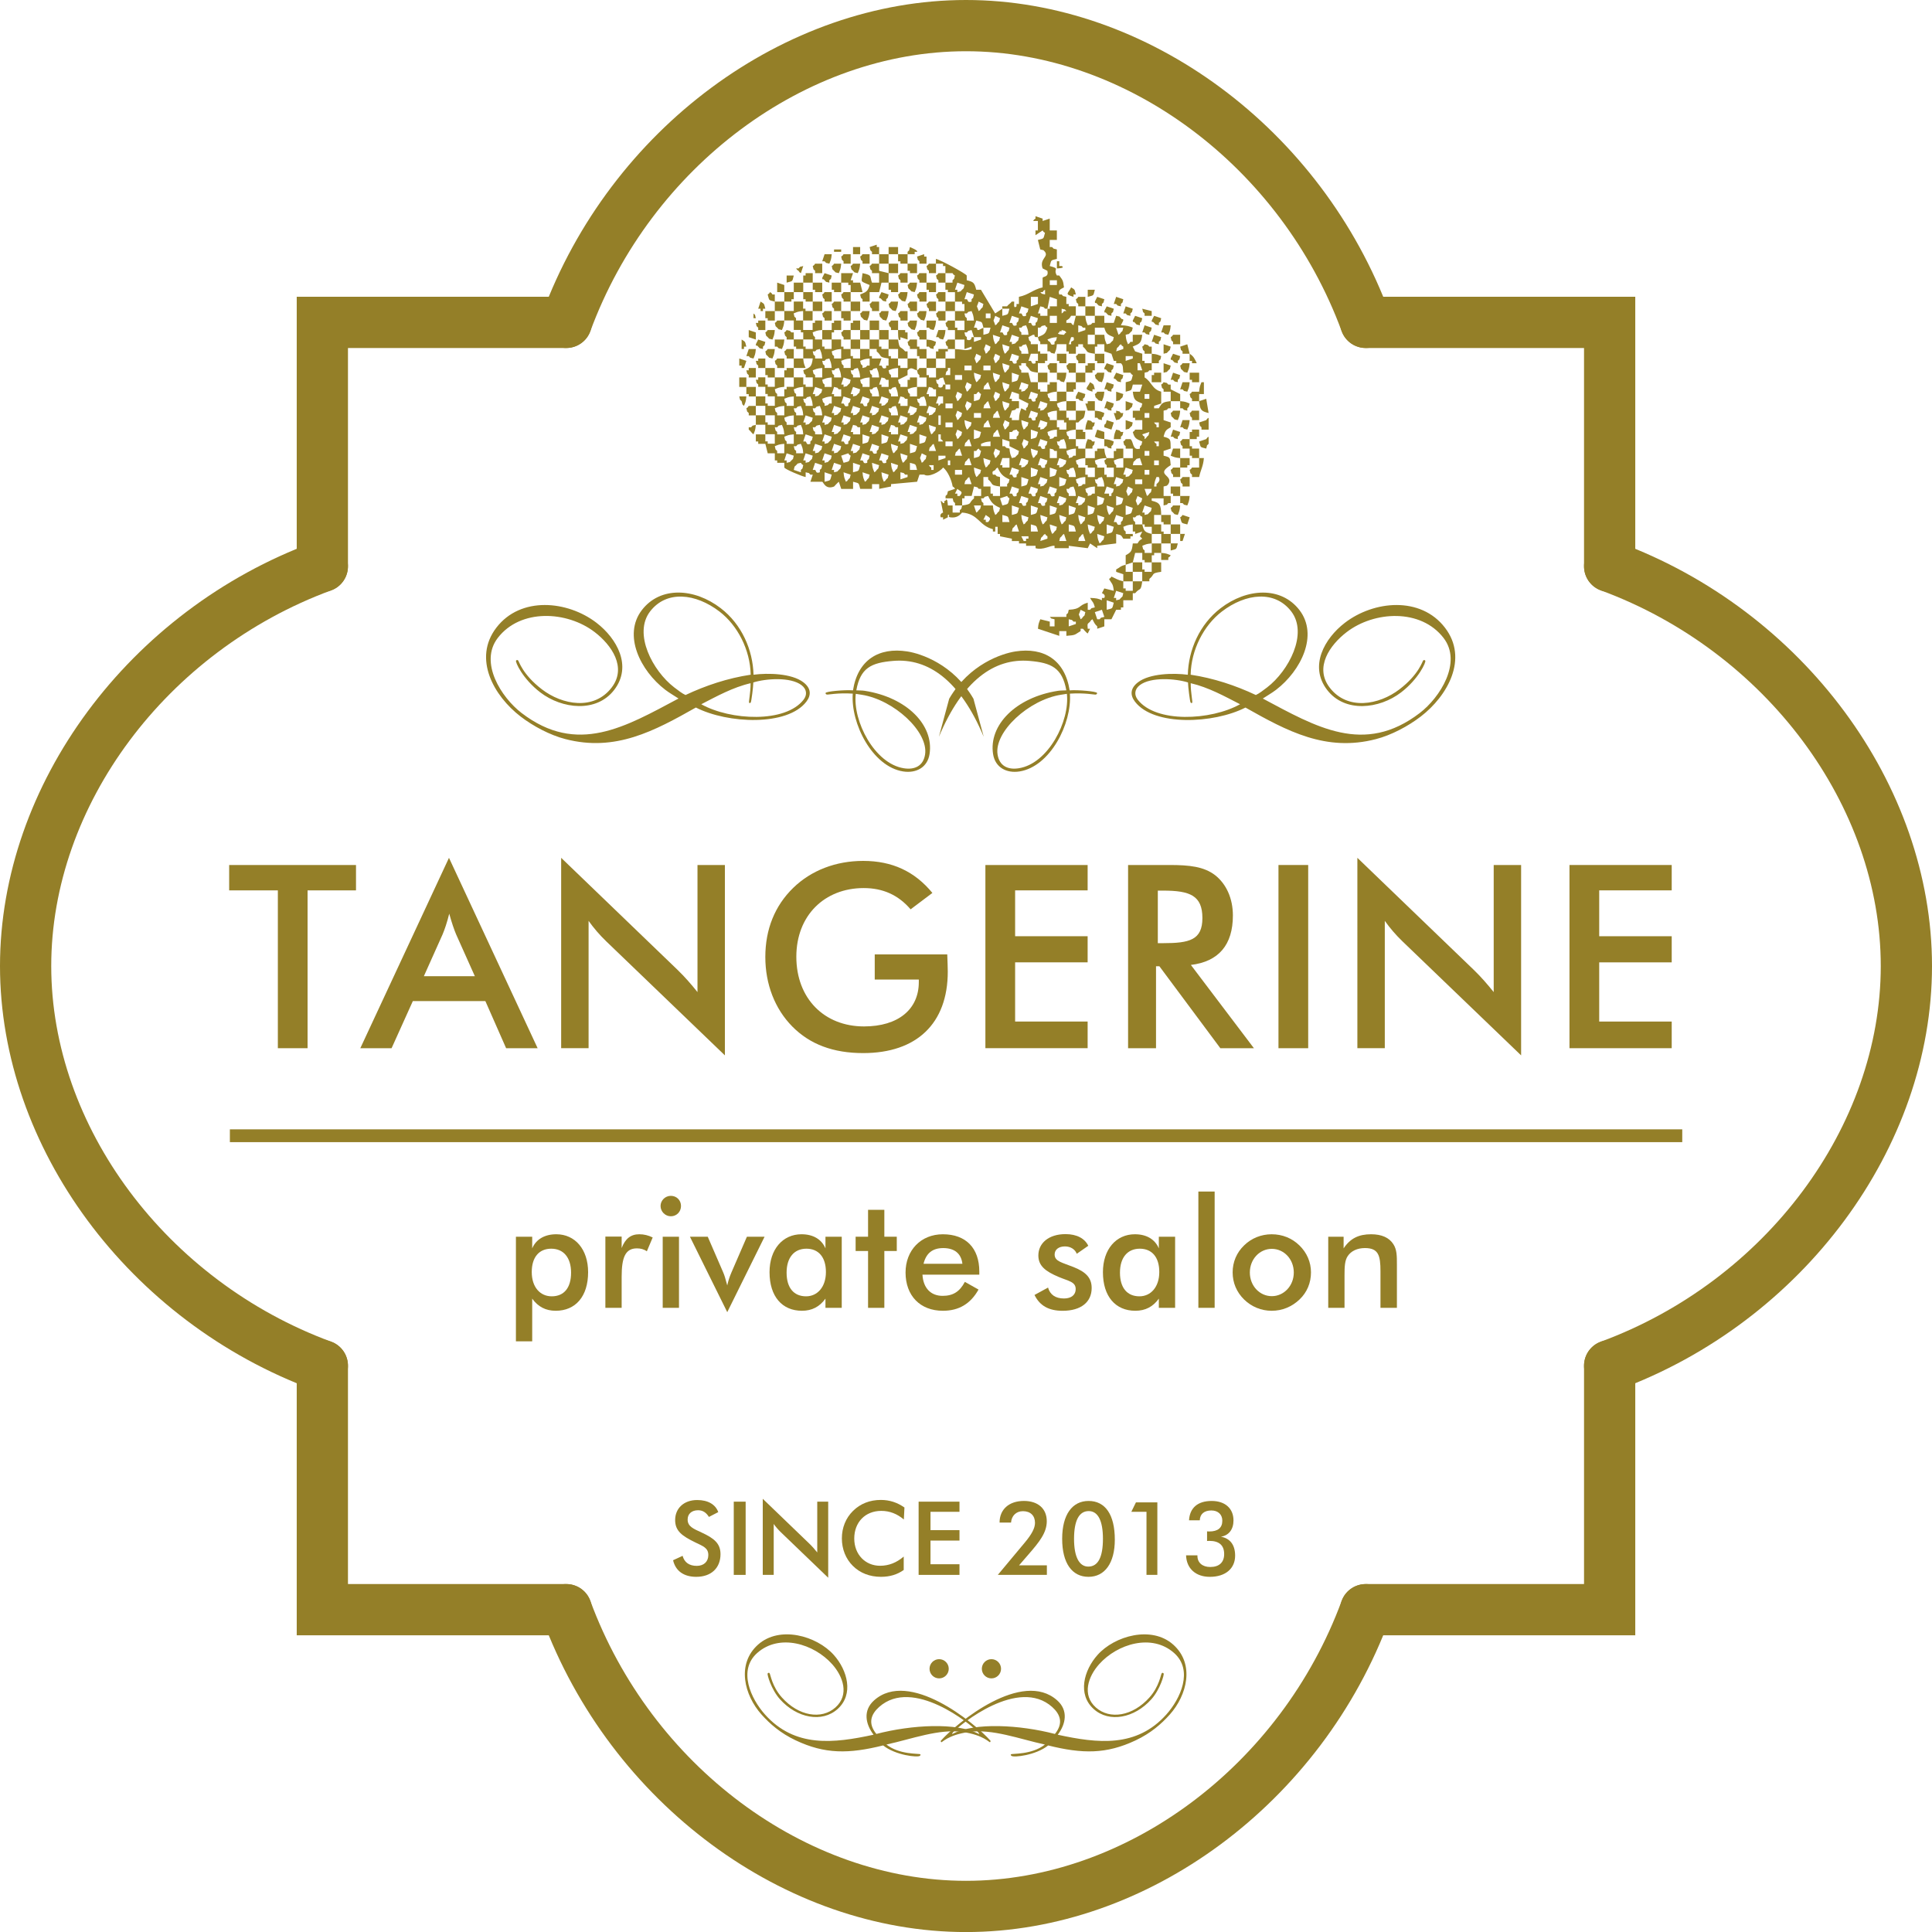 <?xml version="1.0" encoding="utf-8"?>
<!-- Generator: Adobe Illustrator 16.0.0, SVG Export Plug-In . SVG Version: 6.00 Build 0)  -->
<!DOCTYPE svg PUBLIC "-//W3C//DTD SVG 1.1//EN" "http://www.w3.org/Graphics/SVG/1.1/DTD/svg11.dtd">
<svg version="1.1" id="レイヤー_1" xmlns="http://www.w3.org/2000/svg" xmlns:xlink="http://www.w3.org/1999/xlink" x="0px"
	 y="0px" width="150.832px" height="150.836px" viewBox="0 0 150.832 150.836" enable-background="new 0 0 150.832 150.836"
	 xml:space="preserve">
<g>
	<g>
		<g>
			<path fill="#947F28" d="M46.566,48.62c1.596,1.224,2.811,3.38,1.386,5.239c-1.386,1.807-4.075,1.496-5.774,0.194
				c-1.369-1.05-1.968-2.374-1.889-2.479c0.039-0.053,0.104-0.06,0.156-0.02c0.069,0.054,0.332,1.09,1.858,2.26
				c1.595,1.225,4.065,1.672,5.448-0.135c1.211-1.578-0.01-3.324-1.326-4.332c-2.156-1.654-5.793-1.853-7.567,0.461
				c-1.466,1.912,0.282,4.644,1.859,5.854c4.349,3.335,8.117,1.074,12.255-1.128c-0.33-0.223-0.685-0.414-1.035-0.682
				c-1.947-1.494-3.321-4.273-1.828-6.221c1.439-1.875,4.105-1.725,6.156-0.15c1.65,1.264,2.512,3.263,2.562,5.195
				c1.116-0.147,2.981-0.109,3.892,0.59c0.596,0.457,0.635,0.988,0.232,1.516c-1.48,1.928-6.143,1.723-8.624,0.455
				c-3.242,1.832-6.288,3.479-10.188,2.464c-1.208-0.312-2.515-1.008-3.495-1.761c-2.088-1.602-3.748-4.518-1.893-6.938
				C40.648,46.53,44.305,46.886,46.566,48.62z M52.639,53.666c0.314,0.242,0.631,0.484,0.881,0.594
				c1.573-0.742,3.293-1.316,5.086-1.585c-0.036-1.95-1.027-3.852-2.432-4.929c-1.875-1.439-4.143-1.676-5.422-0.01
				C49.421,49.473,50.955,52.375,52.639,53.666z M62.577,53.491c-0.862-0.659-2.781-0.517-3.765-0.212
				c-0.004,0.33-0.149,1.5-0.203,1.568c-0.04,0.054-0.088,0.047-0.125,0.019c-0.053-0.042,0.119-0.772,0.116-1.528
				c-1.392,0.324-2.655,1.027-3.851,1.643c2.28,1.273,6.578,1.48,7.991-0.361C63.023,54.252,62.996,53.814,62.577,53.491z"/>
			<path fill="#947F28" d="M112.809,49.004c1.857,2.42,0.195,5.336-1.893,6.938c-0.98,0.753-2.285,1.448-3.494,1.761
				c-3.9,1.016-6.945-0.632-10.188-2.464c-2.482,1.268-7.145,1.473-8.623-0.455c-0.404-0.527-0.365-1.059,0.232-1.516
				c0.908-0.699,2.775-0.737,3.891-0.59c0.049-1.933,0.912-3.932,2.561-5.195c2.052-1.574,4.717-1.725,6.157,0.15
				c1.493,1.947,0.12,4.727-1.828,6.221c-0.351,0.268-0.706,0.459-1.036,0.682c4.139,2.202,7.906,4.463,12.256,1.128
				c1.577-1.211,3.324-3.942,1.859-5.854c-1.775-2.313-5.411-2.115-7.568-0.461c-1.316,1.008-2.537,2.754-1.326,4.332
				c1.383,1.807,3.854,1.359,5.449,0.135c1.527-1.17,1.789-2.206,1.857-2.26c0.055-0.04,0.117-0.033,0.156,0.02
				c0.08,0.105-0.519,1.43-1.887,2.479c-1.701,1.302-4.389,1.612-5.775-0.194c-1.426-1.859-0.209-4.016,1.385-5.239
				C107.256,46.886,110.912,46.53,112.809,49.004z M100.809,47.736c-1.278-1.666-3.547-1.43-5.422,0.01
				c-1.404,1.077-2.395,2.979-2.432,4.929c1.793,0.269,3.514,0.843,5.088,1.585c0.248-0.109,0.565-0.352,0.881-0.594
				C100.607,52.375,102.141,49.473,100.809,47.736z M88.82,54.619c1.413,1.842,5.711,1.635,7.992,0.361
				c-1.196-0.615-2.459-1.318-3.852-1.643c-0.004,0.756,0.168,1.486,0.115,1.528c-0.035,0.028-0.084,0.035-0.125-0.019
				c-0.053-0.068-0.197-1.238-0.203-1.568c-0.982-0.305-2.902-0.447-3.764,0.212C88.565,53.814,88.539,54.252,88.82,54.619z"/>
			<g>
				<path fill="#947F28" d="M76.799,57.519c-1.845-4.397-4.325-6.152-7.062-5.923c-1.716,0.142-2.568,0.542-2.884,2.299
					c0.234,0.016,0.429,0.001,0.66,0.038c3.274,0.51,5.411,2.671,5.058,4.938c-0.164,1.049-1.054,1.514-2.062,1.356
					c-2.393-0.374-4.104-3.735-3.934-6.075c-1.171-0.076-1.906,0.09-2.011,0.073c-0.083-0.013-0.121-0.062-0.11-0.124
					c0.019-0.128,1.525-0.257,2.139-0.205c0.37-2.371,2.014-3.385,4.237-3.038c1.052,0.164,3.594,0.989,5.167,3.689L76.799,57.519z
					 M72.221,58.903c0.275-1.763-2.43-4.271-4.949-4.663l-0.462-0.072c-0.244,2.111,1.451,5.451,3.76,5.812
					C71.43,60.114,72.083,59.785,72.221,58.903z"/>
				<path fill="#947F28" d="M74.104,54.548c1.573-2.7,4.116-3.525,5.167-3.689c2.225-0.347,3.867,0.667,4.237,3.038
					c0.614-0.052,2.12,0.077,2.139,0.205c0.011,0.062-0.026,0.111-0.11,0.124c-0.104,0.017-0.84-0.149-2.01-0.073
					c0.171,2.34-1.542,5.701-3.935,6.075c-1.009,0.157-1.898-0.308-2.062-1.356c-0.354-2.268,1.783-4.429,5.057-4.938
					c0.232-0.037,0.427-0.022,0.661-0.038c-0.316-1.757-1.169-2.157-2.885-2.299c-2.737-0.229-5.218,1.525-7.062,5.923
					L74.104,54.548z M79.531,59.979c2.309-0.36,4.004-3.7,3.76-5.812L82.83,54.24c-2.52,0.393-5.225,2.9-4.95,4.663
					C78.018,59.785,78.671,60.114,79.531,59.979z"/>
			</g>
		</g>
		<g>
			<path fill="#947F28" d="M24.012,81.834h-2.32V69.512h-3.801v-1.98h9.902v1.98h-3.781V81.834z"/>
			<path fill="#947F28" d="M37.892,78.154h-5.661l-1.66,3.68H28.13l6.922-14.863l6.921,14.863h-2.46L37.892,78.154z M37.072,76.213
				l-1.46-3.26c-0.16-0.381-0.34-0.9-0.54-1.621c-0.18,0.721-0.36,1.24-0.521,1.621l-1.46,3.26H37.072z"/>
			<path fill="#947F28" d="M43.81,66.971l9.082,8.742c0.58,0.561,1.081,1.141,1.561,1.74v-9.922h2.14v14.863l-9.262-8.902
				c-0.52-0.5-0.98-1.039-1.38-1.6v9.941H43.81V66.971z"/>
			<path fill="#947F28" d="M73.953,74.513c0.02,0.581,0.04,1.021,0.04,1.341c0,4.061-2.44,6.361-6.602,6.361
				c-2.34,0-4.161-0.681-5.541-2.08c-1.36-1.381-2.101-3.301-2.101-5.422c0-2.16,0.74-4.001,2.181-5.4
				c1.4-1.361,3.321-2.102,5.461-2.102c2.261,0,4.021,0.82,5.401,2.501l-1.7,1.28c-0.96-1.12-2.161-1.66-3.661-1.66
				c-3.061,0-5.261,2.141-5.261,5.361c0,3.26,2.18,5.441,5.281,5.441c2.681,0,4.281-1.341,4.281-3.461c0-0.061,0-0.141,0-0.201
				h-3.441v-1.96H73.953z"/>
			<path fill="#947F28" d="M76.93,67.531h7.982v1.98h-5.661v3.581h5.661v2.04h-5.661v4.621h5.661v2.08H76.93V67.531z"/>
			<path fill="#947F28" d="M90.251,81.834H88.07V67.531h3.24c1.541,0,2.682,0.12,3.562,0.801c0.86,0.68,1.38,1.8,1.38,3.141
				c0,2.301-1.12,3.601-3.28,3.86l4.921,6.501h-2.621l-4.76-6.4h-0.261V81.834z M90.811,73.633c2.041,0,3.061-0.24,3.061-1.961
				c0-1.76-0.979-2.141-3.061-2.141h-0.42v4.102H90.811z"/>
			<path fill="#947F28" d="M99.811,67.531h2.32v14.303h-2.32V67.531z"/>
			<path fill="#947F28" d="M105.971,66.971l9.082,8.742c0.58,0.561,1.08,1.141,1.561,1.74v-9.922h2.14v14.863l-9.262-8.902
				c-0.521-0.5-0.98-1.039-1.38-1.6v9.941h-2.141V66.971z"/>
			<path fill="#947F28" d="M122.53,67.531h7.981v1.98h-5.66v3.581h5.66v2.04h-5.66v4.621h5.66v2.08h-7.981V67.531z"/>
		</g>
		<g>
			<path fill="#947F28" d="M40.278,96.551h1.271v0.911c0.3-0.708,0.971-1.103,1.883-1.103c1.463,0,2.482,1.175,2.482,2.961
				c0,1.896-0.983,3.012-2.53,3.012c-0.78,0-1.379-0.312-1.835-0.948v3.335h-1.271V96.551z M43.073,101.204
				c0.959,0,1.511-0.659,1.511-1.847c0-1.176-0.588-1.871-1.547-1.871c-0.947,0-1.523,0.659-1.523,1.822
				C41.514,100.496,42.173,101.204,43.073,101.204z"/>
			<path fill="#947F28" d="M49.913,96.359c0.36,0,0.708,0.084,1.043,0.251L50.5,97.689c-0.24-0.168-0.492-0.228-0.78-0.228
				c-0.899,0-1.187,0.708-1.187,2.207v2.435h-1.271v-5.564h1.271v0.898C48.81,96.707,49.241,96.359,49.913,96.359z"/>
			<path fill="#947F28" d="M52.374,93.36c0.443,0,0.792,0.336,0.792,0.792c0,0.455-0.348,0.803-0.792,0.803
				c-0.444,0-0.804-0.371-0.804-0.803S51.93,93.36,52.374,93.36z M51.738,96.551h1.271v5.553h-1.271V96.551z"/>
			<path fill="#947F28" d="M53.863,96.551h1.391l1.211,2.795c0.072,0.155,0.18,0.491,0.312,1.007
				c0.072-0.336,0.18-0.672,0.324-1.007l1.211-2.795h1.379l-2.914,5.889L53.863,96.551z"/>
			<path fill="#947F28" d="M64.444,102.104v-0.72c-0.456,0.636-1.056,0.948-1.835,0.948c-1.547,0-2.531-1.116-2.531-3.012
				c0-1.786,1.031-2.961,2.495-2.961c0.912,0,1.571,0.395,1.871,1.103v-0.911h1.271v5.553H64.444z M62.957,97.486
				c-0.959,0-1.547,0.695-1.547,1.871c0,1.188,0.564,1.847,1.523,1.847c0.875,0,1.547-0.72,1.547-1.896
				C64.479,98.146,63.904,97.486,62.957,97.486z"/>
			<path fill="#947F28" d="M67.77,97.666h-0.971v-1.115h0.971v-2.1h1.271v2.1h0.971v1.115h-0.971v4.438H67.77V97.666z"/>
			<path fill="#947F28" d="M72.017,99.514c0.06,1.043,0.647,1.654,1.571,1.654c0.816,0,1.332-0.324,1.739-1.092l1.067,0.6
				c-0.623,1.115-1.535,1.656-2.782,1.656c-1.775,0-2.915-1.176-2.915-2.986c0-1.728,1.188-2.986,2.915-2.986
				c1.787,0,2.843,1.066,2.843,2.914c0,0.072,0,0.156,0,0.24H72.017z M73.636,97.438c-0.828,0-1.332,0.396-1.535,1.225h3.034
				C75.04,97.857,74.512,97.438,73.636,97.438z"/>
			<path fill="#947F28" d="M81.821,100.521c0.155,0.552,0.575,0.852,1.247,0.852c0.576,0,0.912-0.288,0.912-0.731
				c0-0.576-0.553-0.624-1.32-0.947c-1.055-0.444-1.595-0.876-1.595-1.68c0-0.959,0.804-1.667,2.123-1.667
				c0.876,0,1.499,0.336,1.774,0.911l-0.898,0.624c-0.133-0.348-0.48-0.575-0.924-0.575c-0.492,0-0.804,0.252-0.804,0.635
				c0,0.54,0.6,0.624,1.464,0.972c0.971,0.384,1.427,0.84,1.427,1.644c0,1.079-0.815,1.775-2.267,1.775
				c-1.08,0-1.787-0.396-2.195-1.236L81.821,100.521z"/>
			<path fill="#947F28" d="M90.471,102.104v-0.72c-0.455,0.636-1.055,0.948-1.834,0.948c-1.548,0-2.531-1.116-2.531-3.012
				c0-1.786,1.031-2.961,2.494-2.961c0.912,0,1.572,0.395,1.871,1.103v-0.911h1.271v5.553H90.471z M88.984,97.486
				c-0.96,0-1.548,0.695-1.548,1.871c0,1.188,0.563,1.847,1.523,1.847c0.876,0,1.547-0.72,1.547-1.896
				C90.507,98.146,89.932,97.486,88.984,97.486z"/>
			<path fill="#947F28" d="M93.557,93.024h1.271v9.079h-1.271V93.024z"/>
			<path fill="#947F28" d="M97.133,97.223c0.576-0.564,1.344-0.863,2.146-0.863c0.828,0,1.584,0.299,2.172,0.875
				c0.575,0.563,0.898,1.295,0.898,2.099c0,0.827-0.312,1.56-0.887,2.11c-0.6,0.576-1.355,0.889-2.184,0.889
				c-0.803,0-1.57-0.312-2.146-0.876c-0.588-0.575-0.899-1.308-0.899-2.123C96.233,98.529,96.545,97.785,97.133,97.223z
				 M99.291,97.498c-0.947,0-1.715,0.804-1.715,1.848c0,1.043,0.768,1.846,1.715,1.846c0.936,0,1.716-0.803,1.716-1.846
				C101.007,98.302,100.239,97.498,99.291,97.498z"/>
			<path fill="#947F28" d="M103.697,96.551h1.199v0.911c0.516-0.779,1.176-1.103,2.146-1.103c0.828,0,1.416,0.264,1.74,0.779
				c0.275,0.42,0.275,0.923,0.275,1.595v3.37h-1.283v-2.854c0-1.235-0.156-1.812-1.212-1.812c-0.6,0-1.079,0.229-1.343,0.624
				c-0.229,0.336-0.252,0.815-0.252,1.511v2.531h-1.271V96.551z"/>
		</g>
		<g>
			<path fill="#947F28" d="M53.292,121.465c0.136,0.512,0.52,0.783,1.104,0.783c0.56,0,0.903-0.336,0.903-0.848
				c0-0.559-0.424-0.695-1.015-0.982c-1.016-0.496-1.575-0.88-1.575-1.744c0-0.919,0.68-1.566,1.719-1.566
				c0.847,0,1.431,0.344,1.647,0.943l-0.728,0.376c-0.224-0.353-0.488-0.521-0.848-0.521c-0.504,0-0.815,0.289-0.815,0.721
				c0,0.551,0.448,0.719,1.087,1.016c1.007,0.463,1.479,0.871,1.479,1.694c0,1.063-0.711,1.767-1.895,1.767
				c-0.976,0-1.615-0.463-1.807-1.295L53.292,121.465z"/>
			<path fill="#947F28" d="M57.285,117.235h0.928v5.717h-0.928V117.235z"/>
			<path fill="#947F28" d="M59.549,117.012l3.63,3.494c0.232,0.224,0.432,0.455,0.624,0.695v-3.966h0.855v5.94l-3.702-3.558
				c-0.208-0.2-0.392-0.416-0.552-0.64v3.974h-0.855V117.012z"/>
			<path fill="#947F28" d="M68.803,117.955c-1.255,0-2.111,0.887-2.111,2.158c0,1.256,0.872,2.127,2.015,2.127
				c0.68,0,1.287-0.24,1.847-0.719v1.047c-0.504,0.359-1.087,0.535-1.775,0.535c-0.879,0-1.631-0.295-2.19-0.848
				c-0.56-0.551-0.864-1.318-0.864-2.15c0-0.84,0.304-1.591,0.872-2.15c0.568-0.561,1.312-0.855,2.167-0.855
				c0.688,0,1.287,0.199,1.847,0.592l-0.048,0.936C70.034,118.179,69.451,117.955,68.803,117.955z"/>
			<path fill="#947F28" d="M71.717,117.235h3.19v0.792h-2.263v1.431h2.263v0.815h-2.263v1.848h2.263v0.831h-3.19V117.235z"/>
			<path fill="#947F28" d="M81.73,122.952H77.9l2.135-2.559c0.504-0.608,0.768-1.087,0.768-1.503c0-0.561-0.352-0.912-0.943-0.912
				c-0.52,0-0.887,0.352-0.928,0.888h-0.895c0-1.023,0.735-1.687,1.902-1.687c1.104,0,1.783,0.607,1.783,1.582
				c0,0.896-0.568,1.607-1.439,2.607l-0.727,0.84h2.174V122.952z"/>
			<path fill="#947F28" d="M84.979,123.104c-1.279,0-2.055-1.062-2.055-2.966c0-1.888,0.784-2.958,2.063-2.958
				c1.295,0,2.047,1.055,2.047,3.021C87.035,122.041,86.242,123.104,84.979,123.104z M86.107,120.13
				c0-1.415-0.393-2.159-1.111-2.159c-0.752,0-1.145,0.736-1.145,2.175c0,1.407,0.408,2.159,1.111,2.159
				C85.723,122.305,86.107,121.576,86.107,120.13z"/>
			<path fill="#947F28" d="M89.508,118.027h-1.184l0.359-0.736h1.672v5.661h-0.848V118.027z"/>
			<path fill="#947F28" d="M93.484,121.425c0,0.017,0,0.032,0,0.048c0,0.52,0.384,0.863,1,0.863c0.695,0,1.087-0.359,1.087-1.007
				c0-0.688-0.392-1.032-1.159-1.032c-0.057,0-0.112,0.009-0.176,0.009v-0.751c0.056,0,0.111,0.008,0.168,0.008
				c0.672,0,1.023-0.28,1.023-0.84c0-0.488-0.336-0.8-0.855-0.8c-0.561,0-0.889,0.28-0.904,0.768h-0.84
				c0.057-0.968,0.672-1.511,1.768-1.511c1.055,0,1.703,0.592,1.703,1.52c0,0.695-0.359,1.175-0.983,1.271
				c0.72,0.128,1.111,0.64,1.111,1.479c0,0.991-0.735,1.654-1.976,1.654c-1.095,0-1.822-0.646-1.854-1.679H93.484z"/>
		</g>
		<path fill="#947F28" stroke="#000000" stroke-width="4" stroke-linecap="round" stroke-miterlimit="10" d="M125.666,44.213"/>
		<path fill="#947F28" stroke="#000000" stroke-width="4" stroke-miterlimit="10" d="M125.666,106.623"/>
		<path fill="#947F28" stroke="#000000" stroke-width="4" stroke-linecap="round" stroke-miterlimit="10" d="M25.166,106.623"/>
		<g>
			<path fill="#947F28" d="M25.166,108.624c-0.23,0-0.463-0.04-0.692-0.124C10.064,103.188,0,89.584,0,75.418
				s10.064-27.77,24.474-33.082c1.036-0.38,2.187,0.148,2.568,1.186c0.382,1.036-0.148,2.186-1.185,2.568
				C12.988,50.833,4,62.894,4,75.418s8.988,24.585,21.858,29.328c1.036,0.383,1.567,1.532,1.185,2.568
				C26.745,108.123,25.979,108.624,25.166,108.624z"/>
			<path fill="#947F28" d="M125.666,108.624c-0.813,0-1.579-0.501-1.877-1.31c-0.382-1.036,0.148-2.186,1.186-2.568
				c12.869-4.743,21.857-16.804,21.857-29.328s-8.988-24.585-21.857-29.328c-1.037-0.383-1.567-1.532-1.186-2.568
				c0.382-1.037,1.537-1.566,2.568-1.186c14.41,5.312,24.475,18.916,24.475,33.082s-10.064,27.77-24.475,33.082
				C126.13,108.584,125.896,108.624,125.666,108.624z"/>
			<path fill="#947F28" d="M75.416,150.836c-14.165,0-27.77-10.065-33.083-24.477c-0.382-1.036,0.148-2.186,1.185-2.568
				c1.033-0.382,2.186,0.147,2.568,1.186c4.746,12.87,16.806,21.859,29.33,21.859s24.584-8.989,29.329-21.859
				c0.384-1.038,1.538-1.564,2.568-1.186c1.037,0.383,1.567,1.532,1.186,2.568C103.186,140.771,89.581,150.836,75.416,150.836z"/>
			<path fill="#947F28" d="M106.622,27.169c-0.813,0-1.578-0.501-1.877-1.31C100,12.989,87.939,4,75.416,4
				s-24.584,8.989-29.33,21.859c-0.382,1.037-1.533,1.567-2.568,1.186c-1.036-0.383-1.567-1.532-1.185-2.568
				C47.646,10.065,61.251,0,75.416,0s27.77,10.065,33.083,24.477c0.382,1.036-0.148,2.186-1.186,2.568
				C107.086,27.129,106.852,27.169,106.622,27.169z"/>
			<path fill="#947F28" d="M25.166,46.213c-1.104,0-2-0.896-2-2V23.168H44.21c1.104,0,2,0.896,2,2s-0.896,2-2,2H27.166v17.045
				C27.166,45.317,26.271,46.213,25.166,46.213z"/>
			<path fill="#947F28" d="M125.666,46.213c-1.104,0-2-0.896-2-2V27.168h-17.044c-1.104,0-2-0.896-2-2s0.896-2,2-2h21.044v21.045
				C127.666,45.317,126.771,46.213,125.666,46.213z"/>
			<path fill="#947F28" d="M127.666,127.668h-21.044c-1.104,0-2-0.896-2-2s0.896-2,2-2h17.044v-17.045c0-1.104,0.896-2,2-2
				s2,0.896,2,2V127.668z"/>
			<path fill="#947F28" d="M44.21,127.668H23.166v-21.045c0-1.104,0.896-2,2-2s2,0.896,2,2v17.045H44.21c1.104,0,2,0.896,2,2
				S45.314,127.668,44.21,127.668z"/>
			<path fill="#947F28" stroke="#AB951D" stroke-width="4" stroke-miterlimit="10" d="M25.166,44.213"/>
		</g>
		<path fill="#947F28" stroke="#000000" stroke-width="4" stroke-linecap="round" stroke-miterlimit="10" d="M44.21,25.168"/>
		<path fill="#947F28" stroke="#000000" stroke-width="4" stroke-miterlimit="10" d="M106.622,25.168"/>
		<path fill="#947F28" stroke="#000000" stroke-width="4" stroke-miterlimit="10" d="M106.622,125.668"/>
		<path fill="#947F28" stroke="#AB951D" stroke-width="4" stroke-miterlimit="10" d="M44.21,125.668"/>
		<g>
			<path fill="#947F28" d="M65.093,129.2c1.066,1.191,1.586,3.076,0.293,4.23c-1.205,1.076-3.17,0.713-4.496-0.771
				c-0.69-0.773-1.021-1.959-0.957-2.016c0.075-0.067,0.111-0.054,0.145-0.016c0.08,0.089,0.184,1.022,0.965,1.896
				c1.303,1.457,3.092,1.75,4.183,0.776c1.103-0.985,0.593-2.423-0.257-3.373c-1.426-1.597-4.125-2.423-5.861-0.871
				c-1.508,1.349-0.489,3.56,0.609,4.79c2.332,2.61,5.351,2.264,8.482,1.584c-0.639-0.842-0.832-1.9,0.043-2.682
				c2.725-2.436,7.812,1.727,9.08,3.146c0.022,0.025,0.008,0.086-0.03,0.12c-0.051,0.045-0.498-0.558-2.122-0.794
				c-1.863-0.273-3.98,0.546-5.967,0.977c1.025,0.815,2.574,0.686,2.643,0.762c0.033,0.039,0.032,0.062-0.031,0.119
				c-0.164,0.146-1.9-0.035-2.867-0.812c-2.687,0.668-4.541,0.685-6.828-0.396c-1.185-0.561-1.999-1.269-2.668-2.016
				c-1.347-1.509-1.969-3.939-0.271-5.457C60.865,126.892,63.757,127.704,65.093,129.2z M76.448,135.354
				c-0.033-0.038-0.043-0.075-0.077-0.112c-0.544-0.608-5.103-4.333-7.738-1.977c-0.608,0.543-0.913,1.248-0.215,2.105
				c2.737-0.712,6.288-0.922,8.006,0.006L76.448,135.354z"/>
			<path fill="#947F28" d="M91.597,128.398c1.697,1.518,1.075,3.948-0.271,5.457c-0.669,0.747-1.483,1.455-2.668,2.016
				c-2.287,1.08-4.142,1.063-6.828,0.396c-0.967,0.777-2.703,0.959-2.867,0.812c-0.063-0.057-0.064-0.08-0.031-0.119
				c0.068-0.076,1.617,0.054,2.643-0.762c-1.986-0.431-4.104-1.25-5.967-0.977c-1.624,0.236-2.071,0.839-2.122,0.794
				c-0.038-0.034-0.053-0.095-0.03-0.12c1.268-1.42,6.355-5.582,9.08-3.146c0.875,0.781,0.682,1.84,0.043,2.682
				c3.132,0.68,6.15,1.026,8.482-1.584c1.099-1.23,2.117-3.441,0.609-4.79c-1.736-1.552-4.436-0.726-5.861,0.871
				c-0.85,0.95-1.359,2.388-0.257,3.373c1.091,0.974,2.88,0.681,4.183-0.776c0.781-0.874,0.885-1.808,0.965-1.896
				c0.033-0.038,0.069-0.052,0.145,0.016c0.064,0.057-0.267,1.242-0.957,2.016c-1.326,1.484-3.291,1.848-4.496,0.771
				c-1.293-1.154-0.773-3.039,0.293-4.23C87.019,127.704,89.91,126.892,91.597,128.398z M74.352,135.376
				c1.718-0.928,5.269-0.718,8.006-0.006c0.698-0.857,0.394-1.562-0.215-2.105c-2.636-2.356-7.194,1.368-7.738,1.977
				c-0.034,0.037-0.044,0.074-0.077,0.112L74.352,135.376z"/>
			<circle fill="#947F28" cx="77.402" cy="130.282" r="0.75"/>
			<circle fill="#947F28" cx="73.319" cy="130.282" r="0.75"/>
		</g>
		<rect x="17.947" y="88.168" fill="#947F28" width="113.387" height="1"/>
	</g>
	<g>
		<g>
			<g>
				<g>
					<path fill-rule="evenodd" clip-rule="evenodd" fill="#947F28" d="M90.842,41.497h-0.188v-0.555h-0.553v-0.74h0.553
						c-0.016-0.783-0.09-0.962-0.74-1.109v-0.186h0.928v0.554c0.369-0.11,0.158,0.027,0.369-0.185h0.186v-0.556h-0.555v-0.739
						c0.369-0.112,0.158,0.025,0.369-0.185c0.441-0.736-1.082-0.694,0.186-1.481c-0.066-0.626,0-0.596-0.555-0.74v-0.37
						c0.184-0.062,0.369-0.123,0.555-0.185c-0.018-0.707,0.037-0.772-0.555-0.927c0.121-0.477,0.189-0.531,0.555-0.737v-0.373
						c-0.186-0.061-0.371-0.121-0.555-0.185v-0.738c0.369-0.113,0.158,0.024,0.369-0.186h0.186v-0.557
						c-0.625,0.068-0.688,0.136-0.926,0.557h-0.369v-0.187c0.186-0.061,0.369-0.123,0.553-0.186v-0.924
						c-0.738-0.203-0.723-0.76-1.295-1.111v-0.371c0.371-0.108,0.16,0.027,0.371-0.185h0.184v-0.555h-0.555v-0.185h-0.184v-0.556
						c-0.184-0.061-0.369-0.123-0.557-0.184c-0.061-0.126-0.123-0.248-0.184-0.371c0.51-0.236,0.664-0.21,0.74-0.925h-0.74v0.554
						H88.25c-0.156,0.21,0.025,0.029-0.186,0.186c-0.107-0.282-0.148-0.302-0.184-0.739c0.369-0.112,0.158,0.026,0.369-0.185
						c0.207-0.211,0.078,0,0.186-0.372c-0.295-0.113-0.439-0.17-0.926-0.185c0.062-0.124,0.123-0.247,0.186-0.37
						c-0.029-0.26-0.025,0.022-0.186-0.184c-0.209-0.208,0.002-0.08-0.371-0.187c-0.061,0.187-0.123,0.37-0.186,0.556h-0.738v-0.556
						h-0.74v0.556h-0.186c-0.211,0.207,0.002,0.079-0.369,0.185c-0.109-0.282-0.148-0.301-0.188-0.74h-0.74
						c-0.061,0.246-0.121,0.493-0.184,0.74c-0.209-0.159-0.029,0.025-0.186-0.185h-0.371v-0.186c0.242-0.153,0.223-0.128,0.371-0.37
						h0.369v-0.74h-0.555V23.73h-0.186v-0.556c-0.367-0.108-0.158,0.027-0.367-0.185h-0.188c-0.137-0.386,0.207-0.445,0.371-0.554
						c-0.061-0.567-0.125-0.593-0.371-0.927h-0.184c-0.334-0.569,0.324-0.498-0.557-0.74c0.141-0.502,0.045-0.421,0.557-0.555v-0.74
						c-0.371-0.11-0.162,0.024-0.373-0.187h-0.184v-0.554h0.557v-0.741h-0.557v-0.924c-0.184,0.062-0.369,0.123-0.555,0.185v-0.185
						c-0.186-0.062-0.369-0.124-0.557-0.186v0.186c-0.207,0.156-0.027-0.025-0.184,0.185h0.371v0.739h-0.188v0.372
						c0.188-0.124,0.371-0.247,0.557-0.372c0.158,0.209-0.023,0.03,0.186,0.187c-0.141,0.503-0.045,0.42-0.555,0.555
						c0.061,0.246,0.121,0.493,0.184,0.74c0.371,0.111,0.16-0.025,0.371,0.186c0.295,0.416-0.453,0.536-0.186,1.296
						c0.123,0.062,0.246,0.123,0.371,0.185c0.127,0.52-0.316,0.414-0.371,0.554v0.742c-0.752,0.173-1.094,0.588-1.85,0.738v0.556
						h-0.186v0.186c-0.291,0.259-0.152-0.342-0.186-0.37h-0.186c-0.143,0.188-0.229,0.182-0.369,0.37h-0.371v0.186h0.555
						c-0.141,0.503-0.043,0.42-0.555,0.555v-0.555c-0.184,0.123-0.369,0.247-0.555,0.37c-0.371-0.617-0.74-1.234-1.111-1.852h-0.371
						c-0.133-0.533-0.197-0.612-0.739-0.74v-0.37c-0.09-0.156-2.045-1.23-2.406-1.295v0.369h0.555v0.186h0.186v0.556h0.556
						c0.157,0.207-0.024,0.029,0.186,0.185c-0.111,0.37,0.024,0.159-0.186,0.37v0.185h-0.556v0.556H74v0.186h0.555v0.74h0.554v0.185
						h0.187v0.555h-0.74v0.741h0.74v0.74h-0.555v-0.186h-0.186v-0.555H74c-0.158,0.208,0.023,0.029-0.187,0.186
						c0.112,0.368-0.025,0.159,0.187,0.369v0.186h0.555v0.74h0.74v0.741c0.185-0.062,0.371-0.124,0.556-0.186v0.186
						c-0.55,0.17-0.509,0.038-1.296,0v0.74h-0.741v0.74h-0.74v0.739h-0.555v-0.185h-0.187v-0.555h-0.554
						c-0.158,0.207,0.025,0.028-0.186,0.184c0.111,0.37-0.025,0.16,0.186,0.371v0.185h0.554v0.739h-0.739v0.741h-0.555v-0.184
						c-0.207-0.211-0.079,0.002-0.184-0.371c0.281-0.108,0.301-0.148,0.738-0.187v-0.739h-0.555v0.186h-0.184v0.554h-0.558v-0.184
						c-0.207-0.212-0.078,0.002-0.184-0.37c0.247-0.123,0.493-0.247,0.741-0.37v-0.371c0.303-0.311,0.426-0.082,0.738,0v-0.924
						h-0.738v0.74h-0.558v-0.187h-0.184v-0.554h-0.555v-0.187h-0.186v-0.554h-0.556v-0.186h-0.185v-0.556h-0.741v0.741h0.556v0.186
						c0.471,0.387,0.076,0.433,0.926,0.555v0.554h-0.187v0.187c-0.342,0.117-0.261-0.109-0.369-0.187h-0.185
						c0.062-0.185,0.122-0.369,0.185-0.554h-0.741v-0.187h-0.185v-0.554h-0.739v0.74h-0.557v-0.187h-0.186v-0.554h-0.554v-0.186
						h-0.186v-0.556h-0.739v0.741h-0.557v-0.186h-0.184v-0.556h-0.556v-0.185c-0.208-0.211-0.079,0.001-0.186-0.369
						c0.283-0.109,0.301-0.148,0.741-0.187v-0.74h-0.556v0.186h-0.186v0.555h-0.741v-0.74h-0.555v-0.184
						c-0.207-0.212-0.079,0.002-0.185-0.371c0.283-0.108,0.301-0.148,0.739-0.187v0.741h0.741v-0.741h-0.556v-0.184h-0.186v-0.556
						H61.97v0.739h-0.74v0.741h0.74v0.74h0.555v0.187h0.185v0.554h0.741v0.741h-0.556v-0.186h-0.186v-0.556H61.97v0.556h0.185v0.186
						h0.555v0.74h0.741c-0.079,0.703-0.228,0.703-0.741,0.924c0.112,0.37-0.026,0.16,0.186,0.371v0.185h0.556v0.739h-0.556v-0.184
						h-0.186v-0.556H61.97v0.739h-0.557v0.187H61.23v0.555h-0.556v-0.184c-0.207-0.211-0.078,0.002-0.186-0.371
						c0.283-0.108,0.302-0.148,0.741-0.187v-0.739h-0.741v0.739h-0.554v-0.184H59.75v-0.556h-0.556v0.186h-0.186
						c0.112,0.37-0.025,0.158,0.186,0.37v0.184h0.556v0.558h0.186v0.184h0.554v0.74h-0.554v-0.186H59.75v-0.555h-0.741v0.74h0.741
						v0.74h0.739v0.741h-0.554v-0.187H59.75v-0.555h-0.741v0.741h0.741v0.74h0.739v0.74h-0.554v-0.184H59.75V33.91h-0.741v0.557
						h0.186v0.184h0.556c0.062,0.246,0.123,0.493,0.186,0.739h0.554v0.557h0.186v0.185h0.556v0.37
						c0.086,0.149,1.385,0.693,1.665,0.741v-0.371c0.37,0.11,0.16-0.026,0.37,0.185h0.186c-0.062,0.187-0.124,0.37-0.186,0.555
						h0.927c0.095,0.04,0.253,0.635,0.923,0.371c0,0,0.299-0.331,0.372-0.371c0.062,0.187,0.123,0.371,0.185,0.557h0.925V37.61
						c0.503,0.143,0.421,0.046,0.557,0.557h0.924v-0.37h0.557v0.37c0.308-0.062,0.616-0.123,0.926-0.186v-0.185
						c0.677-0.062,1.356-0.124,2.034-0.187c0.062-0.185,0.124-0.368,0.186-0.555h0.371c0.325,0.233,1.195-0.195,1.479-0.555
						c0.356,0.296,0.646,0.942,0.741,1.48c0.208,0.158,0.029-0.023,0.186,0.186c-0.186,0.06-0.371,0.123-0.555,0.184
						c-0.112,0.37,0.024,0.159-0.187,0.37v0.187h0.556c0.111,0.368-0.024,0.159,0.186,0.369v0.185h0.554v-0.554h0.187v-0.187h0.556
						c0.061-0.247,0.121-0.494,0.184-0.739c0.369,0.111,0.16-0.026,0.371,0.186h0.184v0.554h-0.555v0.187
						c-0.471,0.387-0.076,0.434-0.926,0.554c-0.11,0.371,0.025,0.159-0.185,0.371v0.184H74.37v-0.555H74
						c0,0-0.027-0.719-0.187-0.368c-0.257,0.044,0.078,0.174-0.186,0.184c-0.157-0.208,0.026-0.028-0.184-0.184
						c0.062,0.307,0.122,0.615,0.184,0.923c0,0.004-0.308,0.086-0.184,0.372h0.184v0.185c0.125-0.062,0.248-0.123,0.372-0.185
						v-0.186c0.251-0.071-0.074,0.147,0.184,0.186c0.483,0.069,0.734-0.141,0.925-0.372c1.295,0.097,1.309,1.018,2.407,1.297v0.185
						h0.186v-0.37h0.186v0.557h0.186v0.184c0.309,0.062,0.615,0.124,0.924,0.186v0.185h0.557v0.186h0.553v0.185h0.74v0.187
						c0.594,0.178,1.178-0.241,1.482-0.187v0.187h1.109v-0.187c0.494,0.063,0.988,0.124,1.482,0.187
						c0.061-0.123,0.123-0.247,0.184-0.371c0.186,0.124,0.371,0.248,0.557,0.371v-0.187c0.492-0.061,0.986-0.123,1.479-0.185v-0.739
						c0.439,0.118,0.348,0.051,0.557,0.369h0.555v-0.186h0.186v-0.184h-0.555v-0.187c-0.207-0.209-0.08,0.003-0.186-0.37
						c0.281-0.108,0.301-0.146,0.74-0.185v0.555h0.184v0.187c0.188-0.063,0.373-0.124,0.557-0.187
						c-0.062,0.123-0.123,0.248-0.184,0.37l0.184,0.186c-0.24,0.152-0.221,0.127-0.369,0.37h-0.371
						c-0.068,0.624-0.135,0.688-0.555,0.925v0.741c0.184-0.062,0.369-0.123,0.555-0.187c0.061-0.245,0.123-0.493,0.184-0.739h0.557
						v0.556h0.184v0.184h0.555v-0.555h0.188v-0.185h0.553v-0.74h-0.74v0.74h-0.555v-0.185c-0.205-0.209-0.078,0.002-0.184-0.371
						c0.281-0.107,0.301-0.147,0.738-0.185v-0.739c-0.533-0.135-0.611-0.199-0.738-0.741h-0.557v-0.186
						c-0.207-0.21-0.078,0.001-0.184-0.369h0.184c0.211-0.207-0.002-0.079,0.373-0.186c0.1,0.241,0.07-0.051,0.184,0.186v0.555
						h0.184v0.185h0.555v0.557h0.74v0.739h0.742v-0.739h-0.555V41.497z M90.471,32.983v0.373h-0.184V33.17
						c-0.209-0.158-0.029,0.024-0.186-0.187H90.471z M90.471,34.467v0.368h-0.184V34.65c-0.209-0.159-0.029,0.024-0.186-0.184
						H90.471z M90.102,35.946h0.369v0.369h-0.369V35.946z M90.287,37.242h0.184c0.158,0.323-0.105,0.462-0.184,0.555v0.185h-0.186
						C90.145,37.545,90.18,37.524,90.287,37.242z M74,28.912v-0.184h0.184v0.555h-0.37C73.926,28.913,73.789,29.124,74,28.912z
						 M73.26,29.653c0.209-0.207-0.002-0.078,0.368-0.186c0.062,0.186,0.125,0.371,0.186,0.556h0.37v0.37h-0.37v-0.37h-0.186
						c0.001,0.197-0.16,0.305-0.368,0.184v-0.184c-0.208-0.212-0.08,0.002-0.187-0.37H73.26z M72.519,30.207
						c0.368,0.113,0.159-0.024,0.37,0.187h0.185v0.555h-0.555v-0.184h-0.187C72.395,30.579,72.458,30.394,72.519,30.207z
						 M71.779,31.134c0.21-0.207-0.002-0.079,0.371-0.186c0.108,0.283,0.146,0.302,0.183,0.74h-0.554v-0.186
						c-0.207-0.21-0.08,0.003-0.186-0.369H71.779z M71.039,31.688c0.184,0.062,0.37,0.124,0.555,0.187
						c-0.11,0.367,0.026,0.158-0.185,0.369c-0.211,0.207,0.002,0.079-0.37,0.185v-0.185h-0.184
						C70.916,32.061,70.978,31.875,71.039,31.688z M70.297,30.948c0.371,0.111,0.16-0.025,0.371,0.186h0.187v0.555h-0.558v-0.186
						h-0.184C70.174,31.318,70.236,31.134,70.297,30.948z M70.114,32.983c0.061-0.185,0.122-0.369,0.184-0.555
						c0.186,0.062,0.371,0.123,0.558,0.186c-0.114,0.369,0.024,0.159-0.187,0.369c-0.209,0.209,0.001,0.08-0.371,0.187v-0.187
						H70.114z M69.374,31.875h0.186c0.209-0.207-0.004-0.08,0.368-0.187c0.109,0.282,0.149,0.301,0.187,0.74h-0.555v-0.185
						C69.35,32.033,69.48,32.245,69.374,31.875z M68.633,32.983c0.062-0.185,0.122-0.369,0.185-0.555
						c0.185,0.062,0.369,0.123,0.556,0.186c-0.111,0.369,0.024,0.159-0.187,0.369c-0.209,0.209,0.002,0.08-0.369,0.187v-0.187
						H68.633z M67.892,33.725c0.062-0.186,0.124-0.368,0.185-0.555c0.186,0.062,0.371,0.123,0.557,0.187
						c-0.111,0.368,0.025,0.158-0.186,0.368c-0.21,0.207,0.001,0.079-0.371,0.186v-0.186H67.892z M67.707,32.983
						c-0.21,0.209,0.001,0.08-0.369,0.187v-0.187h-0.185c0.062-0.185,0.123-0.369,0.185-0.555c0.185,0.062,0.369,0.123,0.555,0.186
						C67.782,32.983,67.917,32.773,67.707,32.983z M67.892,34.094c-0.142,0.504-0.044,0.423-0.555,0.557v-0.74
						C67.522,33.972,67.707,34.033,67.892,34.094z M66.411,33.725c0.063-0.186,0.124-0.368,0.186-0.555
						c0.369,0.11,0.16-0.026,0.371,0.187h0.186v0.554h-0.557v-0.186H66.411z M64.932,35.205c0.062-0.185,0.121-0.37,0.183-0.555
						c0.186,0.061,0.372,0.123,0.557,0.185c-0.111,0.37,0.026,0.159-0.185,0.37c-0.21,0.207,0.002,0.079-0.372,0.185v-0.185H64.932z
						 M64.192,34.467c0.061-0.187,0.121-0.373,0.184-0.557c0.186,0.062,0.371,0.123,0.557,0.184
						c-0.113,0.371,0.025,0.162-0.186,0.373c-0.21,0.207,0.002,0.076-0.371,0.184v-0.184H64.192z M63.451,35.205
						c0.062-0.185,0.123-0.37,0.186-0.555c0.185,0.061,0.369,0.123,0.556,0.185c-0.111,0.37,0.024,0.159-0.187,0.37
						c-0.209,0.207,0.002,0.079-0.369,0.185v-0.185H63.451z M61.97,34.835h0.185c0.211-0.207-0.001-0.077,0.37-0.185
						c0.109,0.282,0.148,0.302,0.185,0.739h-0.555v-0.185C61.948,34.995,62.076,35.207,61.97,34.835z M61.23,34.094
						c0.282-0.107,0.301-0.146,0.74-0.184v0.74h-0.557v-0.184C61.208,34.256,61.335,34.467,61.23,34.094z M61.23,32.614
						c0.282-0.108,0.301-0.147,0.74-0.186v0.741h-0.557v-0.187C61.208,32.775,61.335,32.987,61.23,32.614z M62.155,33.91v-0.186
						c-0.207-0.21-0.079,0.002-0.185-0.368h0.185c0.211-0.208-0.001-0.08,0.37-0.187c0.109,0.281,0.148,0.301,0.185,0.74H62.155z
						 M62.709,32.983c0.062-0.185,0.124-0.369,0.186-0.555c0.186,0.062,0.37,0.123,0.556,0.186c-0.11,0.369,0.025,0.159-0.186,0.369
						c-0.209,0.209,0.002,0.08-0.37,0.187v-0.187H62.709z M62.155,32.429v-0.185c-0.207-0.211-0.079,0.001-0.185-0.369h0.185
						c0.211-0.207-0.001-0.08,0.37-0.187c0.109,0.282,0.148,0.301,0.185,0.74H62.155z M62.895,33.91
						c0.186,0.062,0.37,0.123,0.556,0.184c-0.11,0.371,0.025,0.162-0.186,0.373v0.184c-0.343,0.117-0.264-0.109-0.37-0.184h-0.186
						C62.771,34.28,62.833,34.094,62.895,33.91z M63.636,33.91v-0.186c-0.208-0.21-0.079,0.002-0.186-0.368h0.186
						c0.21-0.208-0.002-0.08,0.369-0.187c0.109,0.281,0.148,0.301,0.187,0.74H63.636z M67.892,30.394h0.185
						c0.211-0.207-0.001-0.08,0.371-0.187c0.107,0.283,0.147,0.301,0.186,0.741h-0.557v-0.184
						C67.87,30.554,67.999,30.767,67.892,30.394z M67.892,30.207h-0.555v-0.184c-0.207-0.212-0.079,0.002-0.185-0.37
						c0.282-0.108,0.301-0.149,0.739-0.186V30.207z M67.337,30.948c0.185,0.062,0.369,0.124,0.555,0.186
						c-0.11,0.369,0.025,0.159-0.186,0.369v0.186c-0.344,0.117-0.262-0.106-0.369-0.186h-0.185
						C67.214,31.318,67.276,31.134,67.337,30.948z M66.967,30.765c-0.21,0.207,0,0.077-0.371,0.184v-0.184h-0.186
						c0.063-0.186,0.124-0.371,0.186-0.558c0.186,0.063,0.371,0.126,0.557,0.187C67.041,30.762,67.178,30.553,66.967,30.765z
						 M66.227,30.023c-0.212,0.207,0.002,0.079-0.37,0.184v-0.184h-0.186c0.062-0.185,0.123-0.37,0.186-0.556
						c0.186,0.062,0.37,0.124,0.554,0.186C66.3,30.023,66.438,29.812,66.227,30.023z M66.411,31.134
						c-0.11,0.369,0.027,0.159-0.184,0.369v0.186c-0.343,0.117-0.264-0.106-0.37-0.186h-0.186c0.062-0.185,0.123-0.369,0.186-0.555
						C66.042,31.01,66.227,31.072,66.411,31.134z M65.115,29.468v-0.185c-0.206-0.21-0.077,0.002-0.183-0.371h0.183
						c0.213-0.207-0.001-0.079,0.372-0.184c0.108,0.282,0.147,0.302,0.185,0.739H65.115z M65.115,30.207
						c0.371,0.113,0.161-0.024,0.372,0.187h0.185v0.555h-0.557v-0.184h-0.183C64.994,30.579,65.053,30.394,65.115,30.207z
						 M64.932,32.244c0.062-0.184,0.121-0.369,0.183-0.556c0.186,0.062,0.372,0.124,0.557,0.187
						c-0.111,0.367,0.026,0.158-0.185,0.369c-0.21,0.207,0.002,0.079-0.372,0.185v-0.185H64.932z M64.932,30.207h-0.557v-0.184
						c-0.207-0.212-0.078,0.002-0.184-0.37c0.282-0.108,0.3-0.149,0.74-0.186V30.207z M64.932,30.948v0.555h-0.186
						c-0.21,0.209,0.002,0.079-0.371,0.186v-0.186c-0.207-0.21-0.078,0.003-0.184-0.369C64.474,31.025,64.492,30.986,64.932,30.948z
						 M64.375,32.429c0.186,0.062,0.371,0.123,0.557,0.186c-0.113,0.369,0.025,0.159-0.186,0.369
						c-0.21,0.209,0.002,0.08-0.371,0.187v-0.187h-0.184C64.252,32.799,64.313,32.614,64.375,32.429z M63.636,32.429v-0.185
						c-0.208-0.211-0.079,0.001-0.186-0.369h0.186c0.21-0.207-0.002-0.08,0.369-0.187c0.109,0.282,0.148,0.301,0.187,0.74H63.636z
						 M65.487,33.725c-0.21,0.207,0.002,0.079-0.372,0.186v-0.186h-0.183c0.062-0.186,0.121-0.368,0.183-0.555
						c0.186,0.062,0.372,0.123,0.557,0.187C65.56,33.725,65.698,33.515,65.487,33.725z M65.857,33.91
						c0.186,0.062,0.37,0.123,0.554,0.184c-0.11,0.371,0.027,0.162-0.184,0.373v0.184c-0.343,0.117-0.264-0.109-0.37-0.184h-0.186
						C65.734,34.28,65.794,34.094,65.857,33.91z M66.227,32.983c-0.212,0.209,0.002,0.08-0.37,0.187v-0.187h-0.186
						c0.062-0.185,0.123-0.369,0.186-0.555c0.186,0.062,0.37,0.123,0.554,0.186C66.3,32.983,66.438,32.773,66.227,32.983z
						 M66.967,32.244c-0.21,0.207,0,0.079-0.371,0.185v-0.185h-0.186c0.063-0.184,0.124-0.369,0.186-0.556
						c0.186,0.062,0.371,0.124,0.557,0.187C67.041,32.242,67.178,32.033,66.967,32.244z M68.448,32.244
						c-0.21,0.207,0.001,0.079-0.371,0.185v-0.185h-0.185c0.062-0.184,0.124-0.369,0.185-0.556c0.186,0.062,0.371,0.124,0.557,0.187
						C68.522,32.242,68.659,32.033,68.448,32.244z M69.187,31.503c-0.209,0.209,0.002,0.079-0.369,0.186v-0.186h-0.185
						c0.062-0.185,0.122-0.369,0.185-0.555c0.185,0.062,0.369,0.124,0.556,0.186C69.262,31.503,69.398,31.293,69.187,31.503z
						 M69.374,30.394h0.186c0.209-0.207-0.004-0.08,0.368-0.187c0.109,0.283,0.149,0.301,0.187,0.741h-0.555v-0.184
						C69.35,30.554,69.48,30.767,69.374,30.394z M70.114,28.729v0.739h-0.555v-0.185c-0.209-0.21-0.079,0.002-0.186-0.371
						C69.655,28.804,69.674,28.765,70.114,28.729z M68.818,29.468c0.369,0.112,0.159-0.025,0.369,0.186h0.187v0.554h-0.556v-0.184
						h-0.185C68.695,29.839,68.755,29.653,68.818,29.468z M68.077,28.912c0.211-0.207-0.001-0.079,0.371-0.184
						c0.107,0.282,0.147,0.302,0.186,0.739h-0.557v-0.185c-0.207-0.21-0.078,0.002-0.185-0.371H68.077z M67.892,27.988v0.554h-0.186
						c-0.21,0.207,0.001,0.079-0.369,0.187v-0.187c-0.207-0.209-0.079,0.003-0.185-0.369C67.435,28.065,67.454,28.023,67.892,27.988
						z M66.596,28.912c0.21-0.207-0.001-0.079,0.371-0.184c0.108,0.282,0.147,0.302,0.186,0.739h-0.557v-0.185
						c-0.207-0.21-0.079,0.002-0.186-0.371H66.596z M66.411,27.988v0.74h-0.554v-0.187c-0.207-0.209-0.078,0.003-0.186-0.369
						C65.955,28.065,65.971,28.023,66.411,27.988z M65.671,27.248v0.74h-0.557v-0.187c-0.206-0.209-0.077,0.003-0.183-0.368
						C65.213,27.323,65.233,27.285,65.671,27.248z M64.375,28.173c0.21-0.208-0.002-0.079,0.371-0.185
						c0.108,0.281,0.147,0.301,0.186,0.74h-0.557v-0.187c-0.207-0.209-0.078,0.003-0.184-0.369H64.375z M63.636,27.434
						c0.21-0.21-0.002-0.079,0.369-0.186c0.109,0.282,0.148,0.301,0.187,0.74h-0.556v-0.187c-0.208-0.209-0.079,0.003-0.186-0.368
						H63.636z M64.192,28.729v0.739h-0.556v-0.185c-0.208-0.21-0.079,0.002-0.186-0.371C63.734,28.804,63.751,28.765,64.192,28.729z
						 M63.636,30.207c0.185,0.063,0.369,0.126,0.556,0.187c-0.111,0.368,0.024,0.159-0.187,0.371
						c-0.209,0.207,0.002,0.077-0.369,0.184v-0.184h-0.186C63.512,30.579,63.574,30.394,63.636,30.207z M62.895,31.134
						c0.21-0.207-0.001-0.079,0.37-0.186c0.108,0.283,0.148,0.302,0.186,0.74h-0.556v-0.186c-0.207-0.21-0.08,0.003-0.186-0.369
						H62.895z M62.709,30.207v0.741h-0.555v-0.184c-0.207-0.211-0.079,0.002-0.185-0.371C62.253,30.285,62.271,30.245,62.709,30.207
						z M61.97,30.948v0.74h-0.557v-0.186c-0.206-0.21-0.078,0.003-0.184-0.369C61.512,31.025,61.531,30.986,61.97,30.948z
						 M61.23,31.688v0.74h-0.556v-0.185c-0.207-0.211-0.078,0.001-0.186-0.369C60.772,31.767,60.791,31.727,61.23,31.688z
						 M60.674,33.356c0.21-0.208-0.002-0.08,0.372-0.187c0.106,0.281,0.146,0.301,0.184,0.74h-0.556v-0.186
						c-0.207-0.21-0.078,0.002-0.186-0.368H60.674z M60.674,35.39v-0.185c-0.207-0.21-0.078,0.002-0.186-0.37
						c0.283-0.109,0.302-0.147,0.741-0.185v0.739H60.674z M61.785,35.946c-0.21,0.207,0.002,0.078-0.371,0.185v-0.185H61.23
						c0.062-0.185,0.124-0.371,0.184-0.557c0.187,0.062,0.371,0.124,0.557,0.186C61.859,35.945,61.996,35.735,61.785,35.946z
						 M62.525,36.686v0.186c-0.184-0.062-0.37-0.122-0.555-0.186c0.11-0.37-0.025-0.159,0.185-0.37
						c0.211-0.207-0.001-0.08,0.37-0.185c0.158,0.207-0.024,0.03,0.185,0.185C62.6,36.686,62.737,36.476,62.525,36.686z
						 M63.265,35.946c-0.209,0.207,0.002,0.078-0.37,0.185v-0.185h-0.186c0.062-0.185,0.124-0.371,0.186-0.557
						c0.186,0.062,0.37,0.124,0.556,0.186C63.34,35.945,63.476,35.735,63.265,35.946z M64.005,36.686v0.186
						c-0.343,0.117-0.263-0.108-0.369-0.186h-0.186c0.062-0.185,0.123-0.37,0.186-0.555c0.185,0.061,0.369,0.124,0.556,0.185
						C64.081,36.686,64.216,36.476,64.005,36.686z M64.192,35.946c0.061-0.185,0.121-0.371,0.184-0.557
						c0.186,0.062,0.371,0.124,0.557,0.186c-0.113,0.37,0.025,0.16-0.186,0.371c-0.21,0.207,0.002,0.078-0.371,0.185v-0.185H64.192z
						 M64.375,37.61v-0.739c0.186,0.062,0.371,0.122,0.557,0.185C64.791,37.561,64.886,37.479,64.375,37.61z M65.487,36.686
						c-0.21,0.208,0.002,0.078-0.372,0.186v-0.186h-0.183c0.062-0.185,0.121-0.37,0.183-0.555c0.186,0.061,0.372,0.124,0.557,0.185
						C65.56,36.686,65.698,36.476,65.487,36.686z M66.227,37.426c-0.159,0.209,0.025,0.03-0.185,0.185
						c-0.11-0.283-0.147-0.3-0.186-0.739c0.186,0.062,0.37,0.122,0.554,0.185C66.3,37.426,66.438,37.215,66.227,37.426z
						 M65.857,36.131c-0.062-0.185-0.123-0.369-0.186-0.556c0.186-0.062,0.371-0.123,0.556-0.186
						c0.157,0.21-0.025,0.029,0.184,0.186C66.272,36.079,66.367,35.998,65.857,36.131z M66.411,35.205
						c0.063-0.185,0.124-0.37,0.186-0.555c0.186,0.061,0.371,0.123,0.557,0.185c-0.112,0.37,0.025,0.159-0.186,0.37
						c-0.21,0.207,0,0.079-0.371,0.185v-0.185H66.411z M66.596,36.871v-0.74c0.186,0.061,0.371,0.124,0.557,0.185
						C67.01,36.819,67.108,36.736,66.596,36.871z M67.707,37.426c-0.157,0.209,0.026,0.03-0.185,0.185
						c-0.109-0.283-0.147-0.3-0.185-0.739c0.185,0.062,0.369,0.122,0.555,0.185C67.782,37.426,67.917,37.215,67.707,37.426z
						 M67.707,35.946v0.185c-0.344,0.117-0.262-0.108-0.369-0.185h-0.185c0.062-0.185,0.123-0.371,0.185-0.557
						c0.185,0.062,0.369,0.124,0.555,0.186C67.782,35.945,67.917,35.735,67.707,35.946z M67.892,35.205
						c0.062-0.185,0.124-0.37,0.185-0.555c0.186,0.061,0.371,0.123,0.557,0.185c-0.111,0.37,0.025,0.159-0.186,0.37v0.185
						c-0.343,0.118-0.264-0.107-0.371-0.185H67.892z M68.448,36.686c-0.158,0.21,0.024,0.029-0.186,0.186
						c-0.108-0.283-0.147-0.301-0.186-0.74c0.186,0.061,0.371,0.124,0.557,0.185C68.522,36.686,68.659,36.476,68.448,36.686z
						 M69.187,37.426c-0.156,0.209,0.025,0.03-0.185,0.185c-0.108-0.283-0.148-0.3-0.185-0.739c0.185,0.062,0.369,0.122,0.556,0.185
						C69.262,37.426,69.398,37.215,69.187,37.426z M69.187,35.946v0.185c-0.342,0.117-0.261-0.108-0.369-0.185h-0.185
						c0.062-0.185,0.122-0.371,0.185-0.557c0.185,0.062,0.369,0.124,0.556,0.186C69.262,35.945,69.398,35.735,69.187,35.946z
						 M68.818,34.65v-0.74c0.185,0.062,0.369,0.123,0.556,0.184C69.231,34.598,69.33,34.517,68.818,34.65z M69.374,33.725
						c0.061-0.186,0.123-0.368,0.186-0.555c0.368,0.11,0.157-0.026,0.368,0.187h0.187v0.554h-0.555v-0.186H69.374z M69.927,36.686
						c-0.157,0.21,0.025,0.029-0.184,0.186c-0.11-0.283-0.148-0.301-0.185-0.74c0.185,0.061,0.368,0.124,0.555,0.185
						C70.001,36.686,70.139,36.476,69.927,36.686z M69.927,35.205c-0.157,0.209,0.025,0.028-0.184,0.185
						c-0.11-0.282-0.148-0.302-0.185-0.739c0.185,0.061,0.368,0.123,0.555,0.185C70.001,35.205,70.139,34.994,69.927,35.205z
						 M70.855,37.242c-0.187,0.061-0.372,0.123-0.558,0.184v-0.555c0.371,0.11,0.16-0.026,0.371,0.185h0.187V37.242z M70.668,35.946
						c-0.158,0.207,0.024,0.028-0.186,0.185c-0.107-0.281-0.147-0.301-0.186-0.741c0.186,0.062,0.371,0.124,0.558,0.186
						C70.741,35.945,70.879,35.735,70.668,35.946z M70.668,34.467c-0.209,0.207,0.001,0.076-0.371,0.184v-0.184h-0.184
						c0.061-0.187,0.122-0.373,0.184-0.557c0.186,0.062,0.371,0.123,0.558,0.184C70.741,34.465,70.879,34.256,70.668,34.467z
						 M71.039,36.686v-0.555c0.504,0.141,0.422,0.044,0.555,0.555H71.039z M71.039,35.39V34.65c0.184,0.061,0.37,0.123,0.555,0.185
						C71.453,35.338,71.551,35.257,71.039,35.39z M71.409,33.725c-0.211,0.207,0.002,0.079-0.37,0.186v-0.186h-0.184
						c0.061-0.186,0.123-0.368,0.184-0.555c0.184,0.062,0.37,0.123,0.555,0.187C71.483,33.725,71.62,33.515,71.409,33.725z
						 M72.15,35.946c-0.159,0.207,0.024,0.028-0.187,0.185c-0.172-0.564-0.184-0.171,0-0.741c0.123,0.062,0.247,0.124,0.369,0.186
						C72.222,35.945,72.361,35.735,72.15,35.946z M71.779,34.65v-0.74c0.185,0.062,0.371,0.123,0.554,0.184
						C72.193,34.598,72.29,34.517,71.779,34.65z M72.15,32.983c-0.212,0.209,0.002,0.08-0.371,0.187v-0.187h-0.186
						c0.062-0.185,0.124-0.369,0.186-0.555c0.185,0.062,0.371,0.123,0.554,0.186C72.222,32.983,72.361,32.773,72.15,32.983z
						 M72.889,36.686h-0.186v-0.185c-0.209-0.158-0.028,0.025-0.185-0.186h0.37V36.686z M72.519,35.205
						c0.112-0.37-0.025-0.16,0.185-0.37c0.159-0.209-0.025-0.028,0.186-0.185c0.062,0.185,0.124,0.37,0.185,0.555H72.519z
						 M72.889,33.725c-0.159,0.208,0.024,0.03-0.186,0.186c-0.106-0.282-0.147-0.301-0.185-0.74c0.185,0.062,0.37,0.123,0.555,0.187
						C72.963,33.725,73.1,33.515,72.889,33.725z M72.889,32.244c-0.211,0.207,0.001,0.079-0.37,0.185v-0.185h-0.187
						c0.062-0.184,0.125-0.369,0.187-0.556c0.185,0.062,0.37,0.124,0.555,0.187C72.963,32.242,73.1,32.033,72.889,32.244z
						 M73.26,30.948h0.368v0.555h-0.184c-0.159,0.21,0.024,0.03-0.185,0.186v-0.186h-0.187
						C73.135,31.318,73.198,31.134,73.26,30.948z M73.445,33.91v0.37c0.209,0.157,0.028-0.024,0.184,0.187H73.26V33.91H73.445z
						 M73.26,33.17v-0.741h0.185v0.741H73.26z M73.814,35.762c-0.186,0.06-0.369,0.122-0.554,0.185v-0.371h0.554V35.762z
						 M74.184,36.315H74v-0.369h0.184V36.315z M74.37,34.835h-0.556v-0.368h0.556V34.835z M74.37,33.356h-0.556v-0.373h0.556V33.356
						z M74.37,31.875h-0.556v-0.372h0.556V31.875z M74.924,38.721h-0.184v-0.184h-0.186c0.062-0.125,0.123-0.247,0.186-0.37
						C75.003,38.387,75.232,38.374,74.924,38.721z M75.109,37.056h-0.554v-0.37h0.554V37.056z M74.555,35.575
						c0.11-0.37-0.027-0.159,0.186-0.37c0.157-0.207-0.025-0.028,0.184-0.185c0.063,0.185,0.124,0.369,0.185,0.555H74.555z
						 M74.924,34.094c-0.157,0.21,0.026,0.029-0.184,0.187c-0.175-0.562-0.184-0.171,0-0.741c0.123,0.062,0.247,0.124,0.368,0.186
						C74.999,34.094,75.134,33.884,74.924,34.094z M74.924,32.614c-0.157,0.209,0.026,0.028-0.184,0.185
						c-0.175-0.563-0.184-0.171,0-0.738c0.123,0.062,0.247,0.121,0.368,0.184C74.999,32.614,75.134,32.403,74.924,32.614z
						 M74.924,31.134c-0.157,0.208,0.026,0.029-0.184,0.185c-0.175-0.563-0.184-0.171,0-0.739c0.123,0.062,0.247,0.122,0.368,0.186
						C74.999,31.134,75.134,30.923,74.924,31.134z M75.109,29.653h-0.554v-0.37h0.554V29.653z M75.295,37.797
						c0.11-0.371-0.025-0.159,0.185-0.371c0.159-0.208-0.024-0.028,0.186-0.184c0.061,0.184,0.123,0.368,0.186,0.555H75.295z
						 M75.295,36.315c0.11-0.369-0.025-0.159,0.185-0.369c0.159-0.21-0.024-0.03,0.186-0.185c0.061,0.185,0.123,0.369,0.186,0.554
						H75.295z M75.295,34.835c0.11-0.368-0.025-0.159,0.185-0.368c0.159-0.209-0.024-0.03,0.186-0.187
						c0.061,0.187,0.123,0.37,0.186,0.555H75.295z M75.666,33.356c-0.159,0.206,0.025,0.026-0.186,0.183
						c-0.107-0.281-0.147-0.301-0.185-0.74c0.185,0.063,0.371,0.124,0.556,0.185C75.738,33.353,75.875,33.144,75.666,33.356z
						 M75.666,31.875c-0.159,0.209,0.025,0.026-0.186,0.186c-0.172-0.564-0.183-0.174,0-0.742c0.124,0.062,0.247,0.123,0.372,0.185
						C75.738,31.873,75.875,31.664,75.666,31.875z M75.666,30.394c-0.159,0.209,0.025,0.029-0.186,0.186
						c-0.172-0.564-0.183-0.171,0-0.74c0.124,0.061,0.247,0.122,0.372,0.185C75.738,30.393,75.875,30.183,75.666,30.394z
						 M75.852,28.912h-0.556v-0.37h0.556V28.912z M89.73,38.537c-0.158,0.207,0.025,0.029-0.186,0.184
						c-0.061-0.184-0.123-0.37-0.186-0.554h0.555C89.805,38.536,89.941,38.325,89.73,38.537z M89.73,36.686v0.37h-0.371v-0.37H89.73
						z M89.359,35.575v-0.37h0.371v0.37H89.359z M89.359,30.765h0.371v0.369h-0.371V30.765z M89.359,32.244h0.371v0.37h-0.371
						V32.244z M89.73,33.725c-0.111,0.369,0.025,0.159-0.186,0.369c-0.156,0.21,0.025,0.029-0.186,0.187v-0.187
						c-0.209-0.157-0.027,0.026-0.184-0.184C89.359,33.848,89.545,33.786,89.73,33.725z M88.807,28.357h0.186
						c0.061,0.185,0.121,0.371,0.184,0.555h-0.369V28.357z M87.881,27.802h0.555v0.187c-0.186,0.062-0.371,0.123-0.555,0.185V27.802
						z M87.695,25.581c-0.113,0.37,0.025,0.161-0.186,0.372c-0.158,0.207,0.023,0.026-0.186,0.185
						c-0.062-0.185-0.123-0.371-0.186-0.557H87.695z M87.324,27.062c0.158-0.209-0.023-0.028,0.186-0.186
						c0.158,0.21-0.025,0.029,0.186,0.186v0.186c-0.186,0.06-0.371,0.122-0.557,0.186C87.252,27.063,87.113,27.272,87.324,27.062z
						 M84.92,26.138h0.555v-0.557h0.74c0.146,0.534,0.295,0.546,0.738,0.741c-0.109,0.369,0.027,0.157-0.184,0.369
						c-0.209,0.208,0.002,0.079-0.369,0.186c-0.109-0.282-0.148-0.302-0.186-0.739h-0.74v0.739H84.92V26.138z M84.18,25.396
						c0.367,0.111,0.156-0.025,0.367,0.185h0.186v0.186c-0.186,0.062-0.369,0.124-0.553,0.187V25.396z M83.623,26.322h0.186
						c0.117,0.343-0.107,0.263-0.186,0.369v0.186h-0.186C83.5,26.691,83.562,26.507,83.623,26.322z M82.885,24.102
						c0.367,0.11,0.156-0.026,0.367,0.184h-0.184c-0.158,0.21,0.025,0.029-0.184,0.187V24.102z M82.697,25.953
						c0.045-0.26,0.176,0.074,0.188-0.187c0.367,0.11,0.156-0.024,0.367,0.187c-0.207,0.157-0.027-0.026-0.184,0.185
						C83.068,26.138,82.348,26.111,82.697,25.953z M83.252,26.877v0.557h0.186v0.184h0.555v-0.555h0.188v-0.186h0.367v0.186
						c0.461,0.392,0.088,0.441,0.928,0.555v-0.555h0.186v-0.186h0.555v0.557c0.186,0.061,0.369,0.123,0.555,0.184
						c0.062,0.185,0.123,0.371,0.184,0.556h0.186v0.185h0.371c0.207,0.188,0.131,0.371,0.186,0.739h0.555
						c0.158,0.209-0.025,0.031,0.186,0.187c-0.141,0.504-0.043,0.421-0.555,0.556v0.74c0.502-0.142,0.422-0.044,0.555-0.556h0.74
						c-0.062,0.184-0.123,0.37-0.184,0.556h-0.557c0.078,0.703,0.227,0.703,0.74,0.924c-0.113,0.37,0.025,0.161-0.184,0.372v0.186
						h-0.557v0.554h0.184v0.185h0.557v0.74h-0.557c-0.156,0.209,0.025,0.03-0.184,0.186c0.145,0.533,0.295,0.546,0.74,0.742
						c-0.113,0.367,0.025,0.158-0.184,0.368v0.186c-0.613,0.188-0.477-0.582-0.742-0.74h-0.369
						c-0.158,0.209,0.023,0.028-0.186,0.187c0.111,0.367-0.025,0.158,0.186,0.368v0.186h0.555v0.741h-0.74v0.739h-0.557v-0.186
						c-0.207-0.21-0.078,0.002-0.186-0.369c0.283-0.11,0.303-0.148,0.742-0.185v-0.741h-0.557v0.185h-0.186v0.557H86.4
						c-0.16,0.206,0.023,0.026-0.186,0.185c0.109,0.369-0.025,0.158,0.186,0.369v0.186h0.553v0.741H86.4v-0.187h-0.186v-0.555H85.66
						v-0.186c-0.207-0.21-0.08,0.002-0.186-0.369c0.295-0.114,0.438-0.172,0.926-0.185c-0.109-0.283-0.148-0.302-0.186-0.741H85.66
						v0.185h-0.186v0.557h-0.742v0.554h0.188v0.186h0.555v0.741H84.92v-0.187h-0.188v-0.555H84.18v-0.186
						c-0.207-0.21-0.08,0.002-0.188-0.369c0.283-0.11,0.301-0.148,0.74-0.185v-0.741H84.18v-0.186h-0.188V34.28h-0.555v-0.187
						c-0.207-0.209-0.078,0.002-0.186-0.369c0.283-0.107,0.303-0.147,0.74-0.186v-0.556h0.188c0.385-0.469,0.434-0.075,0.553-0.923
						h-0.74v0.738h-0.555v-0.185h-0.186v-0.554h-0.555v-0.186c-0.207-0.21-0.078,0.002-0.184-0.372
						c0.281-0.107,0.301-0.147,0.738-0.185v-0.739h-0.738v0.739h-0.557v-0.185c-0.207-0.211-0.078,0.001-0.184-0.369
						c0.281-0.11,0.301-0.148,0.74-0.186v-0.74h-0.557v0.185h-0.184v0.556h-0.557v-0.186h-0.184v-0.555h-0.555
						c-0.062-0.247-0.125-0.493-0.186-0.742h-0.557v-0.185c-0.207-0.209-0.078,0.002-0.184-0.37h0.184v-0.185h0.369v0.185
						c0.461,0.394,0.088,0.442,0.928,0.555v-0.739h0.555v-0.185h0.186v-0.556h-0.557v-0.184h-0.184v-0.557h-0.555v-0.186
						c-0.209-0.209-0.08,0.003-0.186-0.369c0.123-0.062,0.246-0.125,0.369-0.185c0.26,0.028-0.021,0.026,0.184,0.185h0.188v-0.741
						h0.184c0.211-0.207,0-0.078,0.371-0.185c0.158,0.209-0.025,0.028,0.186,0.185c-0.146,0.534-0.295,0.546-0.74,0.741
						c0.111,0.369-0.027,0.157,0.184,0.369v0.186h0.557v0.557h0.184c0.213,0.207-0.002,0.077,0.371,0.184
						c0.107-0.281,0.148-0.301,0.186-0.74H83.252z M83.992,37.426c0.283-0.108,0.301-0.148,0.74-0.184v0.555h-0.186
						c-0.209,0.207,0.006,0.078-0.367,0.185v-0.185C83.973,37.586,84.1,37.799,83.992,37.426z M83.252,36.686h0.186
						c0.209-0.207-0.002-0.078,0.371-0.185c0.107,0.281,0.148,0.301,0.184,0.741h-0.555v-0.187
						C83.23,36.847,83.359,37.059,83.252,36.686z M83.068,36.315c-0.211,0.207,0.002,0.08-0.371,0.186v-0.186h-0.184
						c0.061-0.185,0.123-0.369,0.184-0.554c0.188,0.06,0.371,0.122,0.555,0.185C83.141,36.315,83.279,36.104,83.068,36.315z
						 M83.252,37.426c-0.139,0.504-0.043,0.422-0.555,0.556v-0.739C82.885,37.303,83.068,37.365,83.252,37.426z M81.033,37.797
						c0.061-0.187,0.121-0.371,0.184-0.555c0.186,0.061,0.371,0.123,0.557,0.184c-0.113,0.369,0.025,0.159-0.186,0.371
						c-0.209,0.207,0.002,0.078-0.371,0.185v-0.185H81.033z M80.105,36.315c-0.209,0.207,0.002,0.08-0.369,0.186v-0.186h-0.184
						c0.061-0.185,0.123-0.369,0.184-0.554c0.186,0.06,0.369,0.122,0.557,0.185C80.182,36.315,80.318,36.104,80.105,36.315z
						 M80.293,37.426c-0.143,0.504-0.045,0.422-0.557,0.556v-0.739C79.922,37.303,80.105,37.365,80.293,37.426z M78.072,36.315
						c0.062-0.185,0.123-0.369,0.184-0.554h0.555v0.739h-0.555v-0.186H78.072z M77.887,35.575c-0.158,0.209,0.023,0.029-0.186,0.187
						c-0.172-0.564-0.186-0.174,0-0.741c0.123,0.062,0.246,0.123,0.371,0.185C77.959,35.575,78.098,35.365,77.887,35.575z
						 M78.996,36.501l0.557,0.185c-0.111,0.369,0.025,0.159-0.186,0.37v0.187c-0.344,0.116-0.264-0.11-0.371-0.187h-0.186
						C78.873,36.871,78.934,36.686,78.996,36.501z M79.367,35.575c-0.211,0.207,0,0.079-0.371,0.187
						c-0.107-0.283-0.146-0.302-0.186-0.741c-0.369-0.111-0.158,0.024-0.369-0.186h-0.186V34.28
						c0.186,0.062,0.371,0.124,0.555,0.187v0.368c0.248,0.124,0.494,0.247,0.742,0.37C79.441,35.575,79.578,35.365,79.367,35.575z
						 M79.553,25.581h0.184c0.211-0.207-0.002-0.078,0.369-0.185c0.109,0.282,0.148,0.301,0.188,0.741h-0.557v-0.185
						C79.529,25.742,79.658,25.953,79.553,25.581z M79.736,27.062c0.211-0.207-0.002-0.078,0.369-0.186
						c0.109,0.282,0.148,0.302,0.188,0.74h-0.557v-0.184c-0.207-0.212-0.078,0-0.184-0.371H79.736z M80.479,27.617h0.555v0.556
						h-0.188v0.185c-0.342,0.118-0.262-0.108-0.367-0.185h-0.186C80.354,27.988,80.416,27.802,80.479,27.617z M79.367,26.691
						c-0.211,0.208,0,0.079-0.371,0.186v-0.186h-0.186c0.062-0.185,0.123-0.369,0.186-0.554c0.186,0.06,0.371,0.122,0.557,0.185
						C79.441,26.691,79.578,26.479,79.367,26.691z M78.996,27.617c0.186,0.062,0.371,0.124,0.557,0.185
						c-0.111,0.37,0.025,0.16-0.186,0.371v0.185c-0.344,0.118-0.264-0.108-0.371-0.185h-0.186
						C78.873,27.988,78.934,27.802,78.996,27.617z M83.068,32.799v0.185h0.184v0.556h-0.555v-0.183h-0.184v-0.558h-0.557v-0.185
						c-0.207-0.211-0.078,0.002-0.184-0.37c0.281-0.108,0.301-0.148,0.74-0.184v0.738H83.068z M83.252,35.205
						c0.283-0.107,0.303-0.146,0.74-0.185v0.555h-0.184c-0.211,0.207,0.002,0.079-0.371,0.187v-0.187
						C83.23,35.366,83.359,35.577,83.252,35.205z M82.697,35.021v-0.186c-0.207-0.21-0.078,0.001-0.184-0.368h0.184
						c0.211-0.209-0.002-0.08,0.371-0.187c0.109,0.282,0.148,0.301,0.184,0.74H82.697z M81.588,31.875
						c-0.209,0.207,0.002,0.077-0.371,0.186v-0.186h-0.184c0.061-0.187,0.121-0.372,0.184-0.557
						c0.186,0.062,0.371,0.123,0.557,0.185C81.66,31.873,81.799,31.664,81.588,31.875z M80.846,31.134v0.185
						c-0.342,0.117-0.262-0.108-0.367-0.185h-0.186c0.061-0.186,0.123-0.369,0.186-0.555c0.184,0.062,0.367,0.122,0.555,0.186
						C80.922,31.134,81.059,30.923,80.846,31.134z M80.105,30.394c-0.209,0.207,0.002,0.08-0.369,0.186v-0.186h-0.184
						c0.061-0.187,0.123-0.37,0.184-0.555c0.186,0.061,0.369,0.122,0.557,0.185C80.182,30.393,80.318,30.183,80.105,30.394z
						 M78.996,29.839v-0.742c0.186,0.062,0.371,0.126,0.557,0.187C79.41,29.787,79.508,29.704,78.996,29.839z M78.627,27.434
						c-0.158,0.207,0.025,0.027-0.186,0.184c-0.107-0.281-0.148-0.301-0.186-0.74c0.186,0.062,0.371,0.124,0.555,0.186
						C78.701,27.432,78.836,27.222,78.627,27.434z M78.811,28.542c-0.109,0.37,0.025,0.159-0.184,0.37
						c-0.158,0.21,0.025,0.03-0.186,0.185c-0.107-0.283-0.148-0.299-0.186-0.739C78.441,28.419,78.627,28.48,78.811,28.542z
						 M78.811,30.023c-0.109,0.369,0.025,0.159-0.184,0.37c-0.158,0.209,0.025,0.029-0.186,0.186
						c-0.107-0.284-0.148-0.302-0.186-0.74C78.441,29.899,78.627,29.961,78.811,30.023z M78.811,31.503
						c-0.109,0.37,0.025,0.161-0.184,0.372c-0.158,0.209,0.025,0.026-0.186,0.186c-0.107-0.284-0.148-0.303-0.186-0.742
						C78.441,31.381,78.627,31.441,78.811,31.503z M78.627,33.356c-0.158,0.206,0.025,0.026-0.186,0.183
						c-0.174-0.564-0.184-0.171,0-0.74c0.123,0.063,0.246,0.124,0.369,0.185C78.701,33.353,78.836,33.144,78.627,33.356z
						 M78.996,33.725c0.211-0.207-0.002-0.079,0.371-0.186c0.158,0.209-0.025,0.03,0.186,0.186
						c-0.111,0.369,0.025,0.159-0.186,0.369v0.187h-0.557v-0.556H78.996z M80.105,34.835c-0.156,0.208,0.025,0.029-0.184,0.186
						c-0.174-0.563-0.184-0.171,0-0.74c0.123,0.062,0.248,0.124,0.371,0.187C80.182,34.834,80.318,34.625,80.105,34.835z
						 M80.105,33.356c-0.156,0.206,0.025,0.026-0.184,0.183c-0.109-0.281-0.148-0.301-0.186-0.74
						c0.186,0.063,0.369,0.124,0.557,0.185C80.182,33.353,80.318,33.144,80.105,33.356z M80.105,31.875v0.186
						c-0.121-0.062-0.246-0.124-0.369-0.186c-0.111,0.295-0.17,0.438-0.184,0.924h-0.557v-0.185h-0.186
						c0.062-0.186,0.123-0.37,0.186-0.554c0.369-0.113,0.16,0.024,0.371-0.186h0.186v-0.557h-0.557v-0.185h-0.186
						c0.062-0.186,0.123-0.369,0.186-0.555c0.186,0.062,0.371,0.122,0.557,0.186v0.369c0.246,0.123,0.492,0.247,0.74,0.369
						C80.182,31.873,80.318,31.664,80.105,31.875z M80.479,32.061c0.184,0.062,0.367,0.121,0.555,0.184
						c-0.111,0.37,0.025,0.159-0.188,0.37v0.185c-0.342,0.118-0.262-0.107-0.367-0.185h-0.186
						C80.354,32.429,80.416,32.244,80.479,32.061z M80.479,34.28v-0.741c0.184,0.062,0.367,0.124,0.555,0.186
						C80.891,34.228,80.988,34.146,80.479,34.28z M81.033,35.205c-0.111,0.37,0.025,0.16-0.188,0.37
						c-0.156,0.209,0.027,0.029-0.184,0.187c-0.109-0.283-0.148-0.302-0.184-0.741C80.662,35.082,80.846,35.144,81.033,35.205z
						 M80.479,36.501c0.184,0.062,0.367,0.123,0.555,0.185c-0.143,0.504-0.045,0.421-0.555,0.557V36.501z M81.588,36.315v0.186
						c-0.344,0.118-0.264-0.107-0.371-0.186h-0.184c0.061-0.185,0.121-0.369,0.184-0.554c0.186,0.06,0.371,0.122,0.557,0.185
						C81.66,36.315,81.799,36.104,81.588,36.315z M81.588,34.835v0.186c-0.344,0.116-0.264-0.108-0.371-0.186h-0.184
						c0.061-0.185,0.121-0.368,0.184-0.555c0.186,0.062,0.371,0.124,0.557,0.187C81.66,34.834,81.799,34.625,81.588,34.835z
						 M81.588,33.356c-0.209,0.206,0.002,0.077-0.371,0.183v-0.183h-0.184c0.061-0.187,0.121-0.373,0.184-0.558
						c0.186,0.063,0.371,0.124,0.557,0.185C81.66,33.353,81.799,33.144,81.588,33.356z M82.514,33.539v0.555h-0.186
						c-0.211,0.208,0.002,0.08-0.371,0.187v-0.187c-0.207-0.209-0.078,0.002-0.184-0.369C82.055,33.617,82.074,33.577,82.514,33.539
						z M81.957,36.501c0.184,0.062,0.371,0.123,0.557,0.185c-0.143,0.504-0.043,0.421-0.557,0.557V36.501z M81.957,35.762v-0.741
						c0.369,0.11,0.16-0.026,0.371,0.185h0.186v0.557H81.957z M82.514,26.322c-0.111,0.369,0.025,0.157-0.186,0.369v0.186
						c-0.344,0.117-0.264-0.107-0.371-0.186c-0.207-0.158-0.029,0.026-0.184-0.185C82.055,26.398,82.074,26.358,82.514,26.322z
						 M81.957,25.212v-0.556h0.557v0.556H81.957z M81.957,21.88h0.557v0.371h-0.557V21.88z M81.402,22.806
						c0.158-0.208-0.023-0.028,0.186-0.186v0.37c-0.369-0.11-0.16,0.025-0.371-0.185H81.402z M81.588,24.102h0.186
						c0.061-0.31,0.123-0.617,0.184-0.927c0.184,0.062,0.371,0.124,0.557,0.187v0.555h-0.557v0.186h-0.184v0.555h-0.557v-0.185
						h-0.184c0.061-0.187,0.121-0.37,0.184-0.556C81.588,24.027,81.377,23.89,81.588,24.102z M80.479,23.175h0.555v0.556
						c-0.188,0.062-0.371,0.124-0.555,0.186V23.175z M81.033,24.843c-0.111,0.369,0.025,0.158-0.188,0.369v0.185
						c-0.342,0.117-0.262-0.107-0.367-0.185h-0.186c0.061-0.186,0.123-0.369,0.186-0.556C80.662,24.719,80.846,24.779,81.033,24.843
						z M79.736,23.916c0.186,0.062,0.369,0.123,0.557,0.186c-0.111,0.368,0.025,0.159-0.188,0.37v0.185
						c-0.342,0.117-0.26-0.106-0.369-0.185h-0.184C79.613,24.285,79.676,24.102,79.736,23.916z M78.996,24.656
						c0.186,0.062,0.371,0.123,0.557,0.187c-0.111,0.369,0.025,0.158-0.186,0.369v0.185c-0.344,0.117-0.264-0.107-0.371-0.185
						h-0.186C78.873,25.026,78.934,24.843,78.996,24.656z M78.811,25.581c-0.109,0.37,0.025,0.161-0.184,0.372v0.185
						c-0.342,0.116-0.264-0.11-0.371-0.185h-0.184c0.062-0.187,0.123-0.372,0.184-0.557C78.441,25.458,78.627,25.52,78.811,25.581z
						 M77.701,24.656c0.123,0.062,0.246,0.123,0.371,0.187c-0.113,0.369,0.025,0.158-0.186,0.369
						c-0.158,0.208,0.023,0.03-0.186,0.185C77.529,24.833,77.516,25.226,77.701,24.656z M78.072,26.322
						c-0.113,0.369,0.025,0.157-0.186,0.369c-0.158,0.21,0.023,0.029-0.186,0.186c-0.109-0.282-0.148-0.302-0.186-0.739
						C77.701,26.197,77.887,26.26,78.072,26.322z M78.072,27.802c-0.113,0.37,0.025,0.16-0.186,0.371
						c-0.158,0.209,0.023,0.028-0.186,0.185c-0.172-0.562-0.186-0.171,0-0.74C77.824,27.68,77.947,27.741,78.072,27.802z
						 M78.072,29.283c-0.113,0.37,0.025,0.159-0.186,0.37c-0.158,0.209,0.023,0.029-0.186,0.186
						c-0.109-0.283-0.148-0.301-0.186-0.742C77.701,29.159,77.887,29.223,78.072,29.283z M78.072,30.765
						c-0.113,0.369,0.025,0.158-0.186,0.369c-0.158,0.208,0.023,0.029-0.186,0.185c-0.172-0.563-0.186-0.171,0-0.739
						C77.824,30.641,77.947,30.701,78.072,30.765z M77.701,32.244c0.158-0.209-0.023-0.028,0.186-0.184
						c0.061,0.184,0.123,0.368,0.186,0.554h-0.557C77.629,32.244,77.49,32.454,77.701,32.244z M77.701,33.725
						c0.158-0.208-0.023-0.029,0.186-0.186c0.061,0.186,0.123,0.371,0.186,0.555h-0.557C77.629,33.725,77.49,33.935,77.701,33.725z
						 M77.701,37.056h-0.186c-0.115-0.343,0.107-0.262,0.186-0.37c0.158-0.209-0.023-0.029,0.186-0.185
						c0.24,0.516,0.404,0.691,0.924,0.925c-0.109,0.369,0.025,0.159-0.184,0.371v0.185h-0.555v0.739h-0.557v-0.184H77.33v-0.556
						h-0.555v-0.739h0.371v0.184c0.457,0.393,0.086,0.441,0.926,0.556v-0.739C77.701,37.129,77.912,37.268,77.701,37.056z
						 M76.035,34.28v-0.741c0.184,0.062,0.371,0.124,0.555,0.186C76.449,34.228,76.547,34.146,76.035,34.28z M76.59,35.205
						c-0.141,0.504-0.043,0.421-0.555,0.557v-0.557h0.184c0.16-0.207-0.023-0.028,0.188-0.185
						C76.564,35.229,76.381,35.051,76.59,35.205z M76.59,29.283c-0.111,0.37,0.027,0.159-0.184,0.37
						c-0.158,0.209,0.023,0.029-0.188,0.186c-0.107-0.283-0.146-0.301-0.184-0.742C76.219,29.159,76.406,29.223,76.59,29.283z
						 M76.219,27.617c0.125,0.062,0.248,0.124,0.371,0.185c-0.111,0.37,0.027,0.16-0.184,0.371
						c-0.158,0.209,0.023,0.028-0.188,0.185C76.047,27.795,76.037,28.187,76.219,27.617z M76.219,30.765
						c0.16-0.21-0.023-0.03,0.188-0.186c0.158,0.208-0.025,0.027,0.184,0.186c-0.141,0.503-0.043,0.421-0.555,0.554v-0.554H76.219z
						 M76.59,32.244v0.37h-0.555v-0.37H76.59z M76.59,34.65c0.283-0.109,0.301-0.148,0.74-0.184v0.368h-0.74V34.65z M77.33,28.542
						v0.37h-0.555v-0.37H77.33z M76.961,26.877c0.123,0.062,0.246,0.124,0.369,0.186c-0.111,0.369,0.027,0.159-0.184,0.371
						c-0.158,0.207,0.025,0.027-0.186,0.184C76.787,27.053,76.775,27.446,76.961,26.877z M76.961,30.023
						c0.158-0.21-0.025-0.029,0.186-0.185c0.061,0.185,0.123,0.368,0.184,0.555h-0.555C76.887,30.023,76.75,30.234,76.961,30.023z
						 M76.961,31.503c0.158-0.208-0.025-0.027,0.186-0.185c0.061,0.185,0.123,0.37,0.184,0.557h-0.555
						C76.887,31.504,76.75,31.714,76.961,31.503z M76.961,32.983c0.158-0.207-0.025-0.027,0.186-0.185
						c0.061,0.185,0.123,0.371,0.184,0.558h-0.555C76.887,32.985,76.75,33.194,76.961,32.983z M77.33,35.946
						c-0.111,0.369,0.027,0.158-0.184,0.369c-0.158,0.209,0.025,0.029-0.186,0.186c-0.109-0.283-0.146-0.302-0.186-0.739
						C76.961,35.821,77.146,35.884,77.33,35.946z M76.961,24.472h0.369v0.371h-0.369V24.472z M76.406,23.546
						c0.123,0.062,0.246,0.122,0.369,0.185c-0.113,0.371,0.025,0.159-0.186,0.371c-0.158,0.208,0.025,0.029-0.184,0.184
						C76.232,23.723,76.221,24.115,76.406,23.546z M76.775,25.581h0.555c-0.139,0.504-0.043,0.422-0.555,0.557V25.581
						c-0.123,0.062-0.246,0.124-0.369,0.186c-0.262-0.027,0.021-0.024-0.188-0.186h-0.184c0.061-0.185,0.123-0.369,0.184-0.555
						C76.723,25.167,76.641,25.069,76.775,25.581z M76.035,22.99c-0.111,0.37,0.025,0.16-0.184,0.371v0.185
						c-0.344,0.117-0.264-0.108-0.372-0.185h-0.185c0.062-0.187,0.123-0.371,0.185-0.556C75.666,22.867,75.852,22.93,76.035,22.99z
						 M75.109,22.62c-0.209,0.207,0.003,0.08-0.368,0.186V22.62h-0.186c0.062-0.184,0.123-0.369,0.186-0.556
						c0.184,0.062,0.368,0.123,0.555,0.187C75.184,22.62,75.32,22.41,75.109,22.62z M75.48,24.472
						c0.211-0.208-0.001-0.079,0.372-0.187c0.107,0.282,0.146,0.301,0.184,0.741H75.48v-0.184c-0.207-0.212-0.078,0.002-0.185-0.371
						H75.48z M75.852,26.322c0,0.195-0.162,0.303-0.372,0.185v-0.185c-0.207-0.211-0.078,0.001-0.185-0.369h0.185
						c0.211-0.208-0.001-0.08,0.372-0.187c0.061,0.187,0.121,0.371,0.184,0.556h0.555v0.185c-0.184,0.062-0.371,0.124-0.555,0.185
						v-0.369H75.852z M76.406,37.056c-0.158,0.208,0.023,0.028-0.188,0.187c-0.107-0.282-0.146-0.301-0.184-0.741
						c0.184,0.062,0.371,0.123,0.555,0.185C76.479,37.055,76.617,36.845,76.406,37.056z M76.406,39.832
						c-0.158,0.208,0.023,0.029-0.188,0.184c-0.061-0.184-0.123-0.368-0.184-0.555h0.555C76.479,39.832,76.617,39.62,76.406,39.832z
						 M77.146,40.757h-0.186v-0.185h-0.186c0.062-0.123,0.125-0.247,0.186-0.37C77.223,40.421,77.451,40.411,77.146,40.757z
						 M77.887,40.016c-0.158,0.209,0.023,0.031-0.186,0.187c-0.109-0.283-0.148-0.302-0.186-0.741h-0.74v-0.185
						c-0.207-0.21-0.078,0.002-0.186-0.369h0.186c0.211-0.207-0.002-0.08,0.371-0.187c0.24,0.518,0.402,0.692,0.926,0.927
						C77.959,40.016,78.098,39.806,77.887,40.016z M78.256,40.757v-0.555c0.504,0.143,0.422,0.044,0.555,0.555H78.256z
						 M78.256,39.461c-0.061-0.185-0.121-0.368-0.184-0.554c0.184-0.062,0.369-0.123,0.555-0.187
						c0.158,0.209-0.025,0.029,0.184,0.187C78.67,39.41,78.768,39.327,78.256,39.461z M78.811,38.537
						c0.062-0.187,0.123-0.37,0.186-0.556c0.186,0.062,0.371,0.123,0.557,0.186c-0.111,0.369,0.025,0.158-0.186,0.37v0.184
						c-0.344,0.118-0.264-0.106-0.371-0.184H78.811z M78.996,41.497c0.111-0.368-0.025-0.159,0.186-0.37
						c0.158-0.208-0.025-0.027,0.186-0.185c0.062,0.185,0.123,0.37,0.186,0.555H78.996z M78.996,40.202v-0.741
						c0.186,0.062,0.371,0.124,0.557,0.187C79.41,40.149,79.508,40.067,78.996,40.202z M80.293,42.053h-0.188v0.185h-0.184
						c-0.062-0.124-0.123-0.246-0.186-0.37h0.557V42.053z M80.105,40.757c-0.156,0.208,0.025,0.03-0.184,0.186
						c-0.109-0.282-0.148-0.301-0.186-0.74c0.186,0.062,0.369,0.123,0.557,0.186C80.182,40.756,80.318,40.547,80.105,40.757z
						 M80.105,39.276v0.185c-0.342,0.119-0.26-0.107-0.369-0.185h-0.184c0.061-0.184,0.123-0.369,0.184-0.556
						c0.186,0.063,0.369,0.125,0.557,0.187C80.182,39.275,80.318,39.066,80.105,39.276z M80.479,37.981
						c0.184,0.062,0.367,0.123,0.555,0.186c-0.111,0.369,0.025,0.158-0.188,0.37v0.184c-0.342,0.118-0.262-0.106-0.367-0.184h-0.186
						C80.354,38.351,80.416,38.167,80.479,37.981z M80.479,41.497v-0.555c0.502,0.142,0.42,0.044,0.555,0.555H80.479z
						 M80.479,40.202v-0.741c0.184,0.062,0.367,0.124,0.555,0.187C80.891,40.149,80.988,40.067,80.479,40.202z M81.773,42.053
						c-0.186,0.061-0.371,0.124-0.557,0.185c0.113-0.368-0.025-0.158,0.186-0.37c0.158-0.209-0.023-0.028,0.186-0.184
						c0.158,0.209-0.025,0.026,0.186,0.184V42.053z M81.588,40.757c-0.158,0.208,0.025,0.03-0.186,0.186
						c-0.107-0.282-0.148-0.301-0.186-0.74c0.186,0.062,0.371,0.123,0.557,0.186C81.66,40.756,81.799,40.547,81.588,40.757z
						 M81.588,39.276v0.185c-0.344,0.119-0.264-0.107-0.371-0.185h-0.184c0.061-0.184,0.121-0.369,0.184-0.556
						c0.186,0.063,0.371,0.125,0.557,0.187C81.66,39.275,81.799,39.066,81.588,39.276z M81.957,37.981
						c0.184,0.062,0.371,0.123,0.557,0.186c-0.111,0.369,0.025,0.158-0.186,0.37v0.184c-0.344,0.118-0.264-0.106-0.371-0.184h-0.184
						C81.834,38.351,81.896,38.167,81.957,37.981z M82.328,41.497c-0.158,0.209,0.023,0.029-0.188,0.187
						c-0.105-0.283-0.146-0.302-0.184-0.741c0.184,0.061,0.371,0.123,0.557,0.185C82.402,41.497,82.539,41.286,82.328,41.497z
						 M81.957,40.202v-0.741c0.184,0.062,0.371,0.124,0.557,0.187C82.371,40.149,82.471,40.067,81.957,40.202z M82.697,42.237
						c0.111-0.368-0.023-0.158,0.188-0.37c0.156-0.209-0.027-0.028,0.184-0.184c0.061,0.184,0.123,0.369,0.184,0.554H82.697z
						 M83.068,40.757c-0.158,0.208,0.025,0.03-0.184,0.186c-0.109-0.282-0.148-0.301-0.188-0.74
						c0.188,0.062,0.371,0.123,0.555,0.186C83.141,40.756,83.279,40.547,83.068,40.757z M83.068,39.276
						c-0.211,0.209,0.002,0.079-0.371,0.185v-0.185h-0.184c0.061-0.184,0.123-0.369,0.184-0.556
						c0.188,0.063,0.371,0.125,0.555,0.187C83.141,39.275,83.279,39.066,83.068,39.276z M83.252,38.167h0.186
						c0.209-0.208-0.002-0.079,0.371-0.186c0.107,0.282,0.148,0.301,0.184,0.739h-0.555v-0.184
						C83.23,38.325,83.359,38.539,83.252,38.167z M83.438,41.497v-0.555c0.504,0.142,0.422,0.044,0.555,0.555H83.438z
						 M83.438,40.202v-0.741c0.186,0.062,0.371,0.124,0.555,0.187C83.854,40.149,83.949,40.067,83.438,40.202z M84.18,42.237
						c0.109-0.368-0.025-0.158,0.184-0.37c0.158-0.209-0.025-0.028,0.184-0.184c0.062,0.184,0.125,0.369,0.186,0.554H84.18z
						 M84.547,40.757c-0.156,0.208,0.027,0.03-0.184,0.186c-0.107-0.282-0.146-0.301-0.184-0.74
						c0.184,0.062,0.367,0.123,0.553,0.186C84.623,40.756,84.758,40.547,84.547,40.757z M84.547,39.276
						c-0.209,0.209,0.006,0.079-0.367,0.185v-0.185h-0.188c0.062-0.184,0.125-0.369,0.188-0.556
						c0.184,0.063,0.367,0.125,0.553,0.187C84.623,39.275,84.758,39.066,84.547,39.276z M85.289,41.497
						c-0.158,0.209,0.023,0.029-0.186,0.187c-0.107-0.283-0.148-0.302-0.184-0.741c0.184,0.061,0.369,0.123,0.555,0.185
						C85.363,41.497,85.5,41.286,85.289,41.497z M84.92,40.202v-0.741c0.184,0.062,0.369,0.124,0.555,0.187
						C85.334,40.149,85.43,40.067,84.92,40.202z M85.475,38.537h-0.186c-0.211,0.207,0.002,0.079-0.369,0.184v-0.184
						c-0.207-0.212-0.08,0.002-0.188-0.37c0.283-0.109,0.303-0.149,0.742-0.186V38.537z M85.475,37.426h0.186
						c0.209-0.207-0.002-0.079,0.367-0.184c0.109,0.282,0.148,0.302,0.188,0.739H85.66v-0.185
						C85.453,37.586,85.58,37.799,85.475,37.426z M86.027,42.237c-0.156,0.209,0.027,0.029-0.184,0.186
						c-0.109-0.283-0.146-0.301-0.184-0.739c0.184,0.062,0.367,0.123,0.555,0.184C86.104,42.237,86.238,42.027,86.027,42.237z
						 M86.027,40.757c-0.156,0.208,0.027,0.03-0.184,0.186c-0.109-0.282-0.146-0.301-0.184-0.74
						c0.184,0.062,0.367,0.123,0.555,0.186C86.104,40.756,86.238,40.547,86.027,40.757z M85.66,39.461v-0.74
						c0.184,0.063,0.367,0.125,0.555,0.187C86.072,39.41,86.17,39.327,85.66,39.461z M86.4,37.981
						c0.184,0.062,0.369,0.123,0.553,0.186c-0.109,0.369,0.027,0.158-0.184,0.37v0.184h-0.186v-0.184h-0.369
						C86.275,38.351,86.338,38.167,86.4,37.981z M86.953,39.647c-0.109,0.368,0.027,0.158-0.184,0.368
						c-0.158,0.209,0.025,0.031-0.186,0.187c-0.107-0.283-0.148-0.302-0.184-0.741C86.584,39.522,86.77,39.585,86.953,39.647z
						 M86.4,41.684v-0.741c0.184,0.061,0.369,0.123,0.553,0.185C86.814,41.632,86.91,41.549,86.4,41.684z M87.51,40.757v0.186
						c-0.344,0.117-0.264-0.108-0.371-0.186h-0.186c0.062-0.185,0.125-0.369,0.186-0.555c0.186,0.062,0.371,0.123,0.557,0.186
						C87.582,40.756,87.721,40.547,87.51,40.757z M87.139,39.461v-0.74c0.186,0.063,0.371,0.125,0.557,0.187
						C87.553,39.41,87.65,39.327,87.139,39.461z M87.51,37.797c-0.209,0.207,0.002,0.078-0.371,0.185v-0.185h-0.186
						c0.062-0.187,0.125-0.371,0.186-0.555c0.186,0.061,0.371,0.123,0.557,0.184C87.582,37.795,87.721,37.585,87.51,37.797z
						 M87.881,40.202v-0.741c0.184,0.062,0.369,0.124,0.555,0.187C88.295,40.149,88.393,40.067,87.881,40.202z M88.25,38.537
						c-0.156,0.207,0.025,0.029-0.186,0.184c-0.172-0.562-0.184-0.169,0-0.739l0.371,0.186
						C88.322,38.536,88.459,38.325,88.25,38.537z M88.25,37.056c-0.209,0.207,0.002,0.079-0.369,0.187v-0.187h-0.186
						c0.061-0.185,0.123-0.37,0.186-0.555c0.184,0.062,0.369,0.123,0.555,0.185C88.322,37.055,88.459,36.845,88.25,37.056z
						 M88.436,36.315c0.111-0.369-0.027-0.159,0.184-0.369c0.211-0.209-0.002-0.078,0.373-0.185
						c0.061,0.185,0.121,0.369,0.184,0.554H88.436z M88.619,37.426h0.557v0.371h-0.557V37.426z M88.992,39.276
						c-0.158,0.21,0.023,0.029-0.186,0.185c-0.174-0.562-0.186-0.171,0-0.74c0.123,0.063,0.246,0.125,0.369,0.187
						C89.062,39.275,89.201,39.066,88.992,39.276z M89.73,40.016c-0.209,0.209,0.002,0.08-0.371,0.187v-0.187h-0.184
						c0.062-0.184,0.123-0.368,0.184-0.555c0.186,0.062,0.371,0.124,0.555,0.187C89.805,40.016,89.941,39.806,89.73,40.016z
						 M68.077,19.66v0.185h0.557v-0.557h-0.186v-0.185c-0.186,0.062-0.371,0.124-0.556,0.185
						C68.002,19.659,67.868,19.449,68.077,19.66z M67.153,19.288h-0.557v0.557h0.557V19.288z M70.114,19.288h-0.74v0.557h0.74
						V19.288z M71.409,19.66h0.185c0.117-0.104-0.513-0.351-0.555-0.372c-0.111,0.371,0.026,0.161-0.184,0.372v0.185h0.554V19.66z
						 M65.671,19.475h-0.557v0.186h0.557V19.475z M64.747,20.584c0.108-0.281,0.147-0.301,0.186-0.739h-0.557
						c-0.062,0.185-0.123,0.37-0.184,0.554h0.184C64.585,20.606,64.374,20.479,64.747,20.584z M65.857,20.398v0.186h0.554v-0.739
						h-0.554c-0.159,0.209,0.024,0.029-0.186,0.185C65.782,20.398,65.646,20.188,65.857,20.398z M67.337,20.398v0.186h0.555v-0.739
						h-0.555c-0.158,0.209,0.025,0.029-0.185,0.185C67.263,20.398,67.127,20.188,67.337,20.398z M69.374,20.584v-0.739h-0.74v0.739
						H69.374z M70.297,20.398v0.186h0.558v-0.739h-0.741v0.554H70.297z M71.593,20.029c0.111,0.369-0.025,0.159,0.186,0.369v0.186
						h0.554v-0.555H72.15v-0.185C71.963,19.907,71.779,19.969,71.593,20.029z M82.514,20.398v0.558c0,0,0.711-0.012,0.371-0.187
						h-0.188v-0.371H82.514z M63.636,21.141v0.185h0.556v-0.741h-0.556c-0.159,0.21,0.024,0.03-0.186,0.186
						C63.562,21.14,63.425,20.931,63.636,21.141z M65.115,21.141c0.213,0.206-0.001,0.078,0.372,0.185
						c0.108-0.282,0.147-0.301,0.185-0.741h-0.557c-0.157,0.21,0.027,0.03-0.183,0.186C65.042,21.14,64.905,20.931,65.115,21.141z
						 M66.596,21.141c0.21,0.206-0.001,0.078,0.371,0.185c0.108-0.282,0.147-0.301,0.186-0.741h-0.557
						c-0.157,0.21,0.025,0.03-0.186,0.186C66.523,21.14,66.386,20.931,66.596,21.141z M68.633,20.584h-0.557
						c-0.157,0.21,0.025,0.03-0.185,0.186c0.11,0.37-0.024,0.161,0.185,0.371v0.185h0.557v0.739h-0.557
						c-0.196-0.484,0.066-0.577-0.739-0.739c-0.075,0.76-0.241,0.579,0.555,0.926c-0.146,0.532-0.295,0.547-0.739,0.739
						c0.11,0.37-0.025,0.16,0.185,0.371v0.185h0.555v-0.74h0.741c0.062-0.247,0.122-0.492,0.185-0.741h0.556v-0.739
						c-0.248-0.062-0.494-0.122-0.74-0.185V20.584z M70.114,21.325v-0.741h-0.74v0.741H70.114z M71.039,21.141v0.185h0.555v-0.741
						h-0.738v0.557H71.039z M72.333,20.77c0.113,0.37-0.024,0.161,0.187,0.371v0.185h0.555v-0.741h-0.555
						C72.361,20.794,72.544,20.614,72.333,20.77z M62.341,21.141c0.157,0.208-0.025,0.028,0.184,0.185
						c0.063-0.185,0.125-0.369,0.185-0.556c-0.368,0.112-0.157-0.025-0.368,0.187h-0.187C62.313,21.165,62.129,20.982,62.341,21.141
						z M63.451,21.325h-0.556v0.185h-0.186v0.555h0.741V21.325z M64.375,21.88c0.21,0.207-0.002,0.08,0.371,0.185V21.88
						c0.207-0.209,0.079,0.002,0.186-0.37c-0.186-0.062-0.371-0.124-0.557-0.185c-0.062,0.123-0.123,0.246-0.184,0.369
						C64.219,21.956,64.216,21.673,64.375,21.88z M67.153,22.064h-0.557V21.88h-0.186c0.063-0.186,0.124-0.37,0.186-0.555h-0.925
						v0.739h0.556v0.187h0.184v0.555h0.927C67.276,22.559,67.214,22.313,67.153,22.064z M70.114,21.51
						c0.111,0.37-0.026,0.159,0.184,0.37v0.185h0.558v-0.739h-0.558C70.141,21.532,70.323,21.354,70.114,21.51z M71.779,21.325
						c-0.158,0.207,0.025,0.029-0.186,0.185c0.111,0.37-0.025,0.159,0.186,0.37v0.185h0.554v-0.739H71.779z M73.26,21.325
						c-0.158,0.207,0.024,0.029-0.187,0.185c0.111,0.37-0.024,0.159,0.187,0.37v0.185h0.554v-0.739H73.26z M61.97,21.51h-0.557
						v0.555C61.919,21.924,61.836,22.022,61.97,21.51z M60.674,22.064v0.741h0.556v-0.555C61.046,22.188,60.86,22.127,60.674,22.064
						z M62.709,22.064H61.97v0.741h0.739V22.064z M63.636,22.62v0.186h0.556v-0.741h-0.741v0.556H63.636z M64.932,22.62h0.183v0.186
						h0.557v-0.741h-0.739V22.62z M69.559,22.62v0.186h0.555v-0.741h-0.74v0.556H69.559z M70.855,22.251
						c0.11,0.369-0.028,0.159,0.184,0.369c0.211,0.207-0.003,0.08,0.37,0.186c0.107-0.282,0.147-0.301,0.185-0.741h-0.555
						C70.88,22.275,71.064,22.093,70.855,22.251z M72.519,22.62v0.186h0.555v-0.741h-0.741v0.556H72.519z M83.809,23.175V22.99
						h0.184c-0.119-0.437-0.051-0.348-0.369-0.554C83.383,22.93,83.078,22.953,83.809,23.175z M85.475,22.62H84.92v0.555
						C85.422,23.034,85.34,23.133,85.475,22.62z M60.305,22.99c-0.158-0.209,0.025-0.028-0.186-0.185
						c-0.158,0.208,0.024,0.029-0.185,0.185c0.14,0.505,0.043,0.421,0.554,0.556V22.99H60.305z M61.785,23.361h0.186v-0.556h-0.74
						v0.74h0.555V23.361z M62.895,23.361v0.185h0.556v-0.74h-0.741v0.556H62.895z M64.932,22.806h-0.557
						c-0.159,0.208,0.024,0.029-0.184,0.185c0.111,0.37-0.027,0.16,0.184,0.371v0.185h0.557V22.806z M65.857,22.806
						c-0.159,0.208,0.024,0.029-0.186,0.185c0.11,0.37-0.025,0.16,0.186,0.371v0.185h0.554v-0.74H65.857z M68.633,23.175
						c0.029,0.26,0.025-0.021,0.185,0.187c0.21,0.207-0.002,0.079,0.369,0.185v-0.185c0.207-0.209,0.08,0.002,0.187-0.371
						c-0.187-0.061-0.371-0.123-0.556-0.185C68.755,22.93,68.695,23.054,68.633,23.175z M70.297,23.361
						c0.212,0.207-0.001,0.079,0.371,0.185c0.108-0.281,0.148-0.3,0.187-0.74h-0.558c-0.156,0.208,0.025,0.029-0.184,0.185
						C70.225,23.36,70.087,23.15,70.297,23.361z M72.333,22.806h-0.554c-0.158,0.208,0.025,0.029-0.186,0.185
						c0.111,0.37-0.025,0.16,0.186,0.371v0.185h0.554V22.806z M73.26,22.806c-0.158,0.208,0.024,0.029-0.187,0.185
						c0.111,0.37-0.024,0.16,0.187,0.371v0.185h0.554v-0.74H73.26z M84.18,23.175c-0.158,0.209,0.025,0.029-0.188,0.187
						c0.113,0.369-0.023,0.158,0.188,0.369v0.186h0.553v-0.741H84.18z M85.66,23.73c0.209,0.207-0.002,0.08,0.367,0.186V23.73
						c0.209-0.21,0.08,0.003,0.188-0.369c-0.188-0.062-0.371-0.124-0.555-0.187c-0.062,0.124-0.125,0.249-0.186,0.371
						C85.504,23.807,85.502,23.522,85.66,23.73z M87.51,23.916V23.73c0.207-0.21,0.08,0.003,0.186-0.369
						c-0.186-0.062-0.371-0.124-0.557-0.187c-0.061,0.187-0.123,0.371-0.186,0.556h0.186C87.35,23.938,87.139,23.811,87.51,23.916z
						 M59.378,24.285h0.187v-0.184h0.185c-0.12-0.438-0.052-0.347-0.371-0.556c-0.062,0.185-0.123,0.37-0.185,0.556h0.185V24.285z
						 M60.489,23.546v0.739h0.741v-0.739H60.489z M64.192,24.285v-0.739h-0.741v0.739H64.192z M65.115,23.546
						c-0.157,0.209,0.027,0.028-0.183,0.185c0.11,0.371-0.027,0.159,0.183,0.371v0.184h0.557v-0.739H65.115z M67.153,23.546h-0.742
						v0.739h0.742V23.546z M68.633,24.285v-0.739h-0.557c-0.157,0.209,0.025,0.028-0.185,0.185c0.11,0.371-0.024,0.159,0.185,0.371
						v0.184H68.633z M69.559,24.102c0.209,0.207-0.004,0.078,0.368,0.184c0.109-0.282,0.149-0.301,0.187-0.739h-0.555
						c-0.159,0.209,0.023,0.028-0.186,0.185C69.484,24.102,69.348,23.89,69.559,24.102z M71.593,24.285v-0.739h-0.555
						c-0.158,0.209,0.025,0.028-0.184,0.185c0.11,0.371-0.028,0.159,0.184,0.371v0.184H71.593z M73.074,23.546h-0.555
						c-0.158,0.209,0.025,0.028-0.187,0.185c0.113,0.371-0.024,0.159,0.187,0.371v0.184h0.555V23.546z M73.814,23.546v0.739h0.741
						v-0.739H73.814z M85.475,23.916h-0.742v0.74h0.742V23.916z M86.4,24.472c0.209,0.206-0.002,0.078,0.369,0.185v-0.185
						c0.207-0.211,0.078,0.002,0.184-0.37c-0.184-0.062-0.369-0.124-0.553-0.186c-0.062,0.123-0.125,0.247-0.186,0.369
						C86.242,24.546,86.24,24.264,86.4,24.472z M87.881,24.472c0.211,0.206-0.002,0.078,0.369,0.185v-0.185
						c0.207-0.211,0.078,0.002,0.186-0.37c-0.186-0.062-0.371-0.124-0.555-0.186c-0.062,0.186-0.125,0.369-0.186,0.556H87.881z
						 M89.359,24.472v0.185h0.555v-0.371c-0.246-0.061-0.492-0.122-0.738-0.184C89.287,24.47,89.148,24.261,89.359,24.472z
						 M59.75,24.843h0.186v0.184h0.554v-0.741H59.75V24.843z M64.932,25.026v-0.741h-0.557c-0.159,0.21,0.024,0.029-0.184,0.187
						c0.111,0.369-0.027,0.158,0.184,0.371v0.184H64.932z M66.411,25.026v-0.741h-0.739v0.558h0.186v0.184H66.411z M67.337,24.843
						c0.21,0.206-0.001,0.078,0.369,0.184c0.107-0.281,0.147-0.301,0.186-0.741h-0.555c-0.158,0.21,0.025,0.029-0.185,0.187
						C67.263,24.841,67.127,24.63,67.337,24.843z M68.818,24.843c0.21,0.206-0.002,0.078,0.369,0.184
						c0.108-0.281,0.148-0.301,0.187-0.741h-0.556c-0.159,0.21,0.025,0.029-0.185,0.187C68.744,24.841,68.607,24.63,68.818,24.843z
						 M70.855,24.285h-0.558c-0.156,0.21,0.025,0.029-0.184,0.187c0.111,0.369-0.026,0.158,0.184,0.371v0.184h0.558V24.285z
						 M71.779,24.843c0.21,0.206-0.002,0.078,0.371,0.184c0.108-0.281,0.146-0.301,0.183-0.741h-0.554
						c-0.158,0.21,0.025,0.029-0.186,0.187C71.705,24.841,71.568,24.63,71.779,24.843z M73.074,24.472
						c0.111,0.369-0.024,0.158,0.187,0.371v0.184h0.554v-0.741H73.26C73.102,24.495,73.285,24.314,73.074,24.472z M58.825,24.472
						v0.371h0.184C58.897,24.472,59.035,24.683,58.825,24.472z M88.619,25.212c0.211,0.207-0.002,0.079,0.373,0.185v-0.185
						c0.207-0.211,0.078,0.001,0.184-0.369c-0.184-0.063-0.369-0.124-0.557-0.187c-0.061,0.123-0.123,0.246-0.184,0.37
						C88.465,25.288,88.461,25.003,88.619,25.212z M90.102,25.212c0.209,0.207-0.002,0.079,0.369,0.185v-0.185
						c0.207-0.211,0.078,0.001,0.184-0.369c-0.184-0.063-0.367-0.124-0.553-0.187c-0.062,0.123-0.125,0.246-0.188,0.37
						C89.943,25.288,89.941,25.003,90.102,25.212z M59.194,25.581v0.186h0.556v-0.74h-0.556v0.186h-0.186
						C59.121,25.58,58.983,25.371,59.194,25.581z M60.489,25.212c0.113,0.368-0.024,0.159,0.186,0.369
						c0.21,0.209-0.002,0.079,0.372,0.186c0.106-0.283,0.146-0.302,0.184-0.74h-0.556C60.517,25.234,60.699,25.056,60.489,25.212z
						 M64.932,26.507v-0.554h0.183v-0.187h0.557v-0.74h-0.557v0.186h-0.183v0.555h-0.74v0.74H64.932z M67.153,25.026h-0.557v0.186
						h-0.186v0.555h0.742V25.026z M68.633,25.026h-0.741v0.74h0.741V25.026z M69.559,25.026c-0.159,0.208,0.023,0.029-0.186,0.186
						c0.11,0.368-0.025,0.159,0.186,0.369v0.186h0.555v-0.74H69.559z M71.039,25.581c0.211,0.209-0.003,0.079,0.37,0.186
						c0.107-0.283,0.147-0.302,0.185-0.74h-0.555c-0.158,0.208,0.025,0.029-0.184,0.186C70.965,25.58,70.827,25.371,71.039,25.581z
						 M72.333,25.581h0.187c0.209,0.209-0.002,0.079,0.37,0.186c0.108-0.283,0.148-0.302,0.185-0.74h-0.741V25.581z M89.176,25.953
						h0.184c0.211,0.207-0.002,0.076,0.371,0.185v-0.185c0.207-0.211,0.078,0,0.184-0.372c-0.184-0.062-0.369-0.123-0.555-0.185
						C89.299,25.581,89.238,25.767,89.176,25.953z M90.842,25.953c0.209,0.207-0.002,0.076,0.369,0.185
						c0.109-0.283,0.148-0.301,0.186-0.741h-0.555c-0.062,0.185-0.125,0.37-0.188,0.557H90.842z M59.008,25.953
						c-0.184-0.062-0.369-0.124-0.554-0.187v0.556c0.185,0.062,0.37,0.124,0.554,0.185V25.953z M59.75,25.953
						c0.11,0.367-0.025,0.158,0.186,0.369c0.209,0.207-0.002,0.079,0.37,0.185c0.108-0.282,0.146-0.301,0.184-0.74h-0.554
						C59.776,25.976,59.959,25.796,59.75,25.953z M61.785,25.953c-0.21-0.208,0.002-0.08-0.371-0.187
						c-0.157,0.209,0.025,0.029-0.184,0.187c0.111,0.367-0.026,0.158,0.184,0.369v0.185h0.557v-0.554H61.785z M65.857,25.767
						c-0.159,0.209,0.024,0.029-0.186,0.187c0.11,0.367-0.025,0.158,0.186,0.369v0.185h0.554v-0.74H65.857z M67.892,26.507v-0.74
						h-0.739v0.74H67.892z M69.374,26.507v-0.74h-0.74v0.74H69.374z M70.297,26.507v-0.185c0.186,0.062,0.371,0.124,0.558,0.185
						v-0.554h-0.187v-0.187h-0.555C70.116,25.837,70.074,26.778,70.297,26.507z M71.779,25.767
						c-0.158,0.209,0.025,0.029-0.186,0.187c0.111,0.367-0.025,0.158,0.186,0.369v0.185h0.554v-0.74H71.779z M73.628,26.507
						c0.109-0.282,0.149-0.301,0.186-0.74H73.26c-0.062,0.187-0.125,0.371-0.187,0.556h0.187
						C73.469,26.529,73.258,26.401,73.628,26.507z M90.471,26.877v-0.186c0.207-0.209,0.078,0.003,0.184-0.369
						c-0.184-0.062-0.367-0.125-0.553-0.185l-0.188,0.554h0.188C90.311,26.899,90.1,26.771,90.471,26.877z M91.582,26.691v0.186
						h0.555v-0.739h-0.555c-0.158,0.207,0.023,0.028-0.186,0.185C91.506,26.691,91.371,26.479,91.582,26.691z M58.083,27.062h0.185
						c-0.119-0.438-0.051-0.347-0.37-0.556v0.741h0.186V27.062z M59.008,26.877c0.029,0.261,0.026-0.022,0.186,0.186
						c0.21,0.208-0.002,0.078,0.371,0.186v-0.186c0.207-0.21,0.077,0.001,0.185-0.371c-0.185-0.061-0.371-0.123-0.556-0.185
						C59.132,26.631,59.071,26.754,59.008,26.877z M60.489,26.507v0.556h0.186c0.21,0.208-0.002,0.078,0.372,0.186
						c0.106-0.284,0.146-0.302,0.184-0.741H60.489z M67.153,26.507h-0.742v0.741h0.742V26.507z M70.114,27.248v0.74h0.741v-0.555
						h-0.187c-0.388-0.471-0.436-0.077-0.555-0.927h-0.74v0.741H70.114z M71.779,27.248v-0.186h-0.186v-0.556h-0.555
						c-0.158,0.209,0.025,0.03-0.184,0.185c0.11,0.37-0.028,0.16,0.184,0.371v0.186h0.555v0.554h0.186v0.187h0.554v-0.74H71.779z
						 M72.519,27.062c0.209,0.208-0.002,0.078,0.37,0.186v-0.186c0.208-0.21,0.079,0.001,0.185-0.371
						c-0.283-0.108-0.302-0.146-0.741-0.185v0.556H72.519z M74.555,26.507H74c-0.158,0.209,0.023,0.03-0.187,0.185
						c0.112,0.37-0.025,0.16,0.187,0.371v0.186h0.555V26.507z M89.73,27.062c-0.209-0.207,0.002-0.078-0.371-0.186
						c-0.158,0.21,0.027,0.029-0.184,0.186c0.111,0.369-0.027,0.159,0.184,0.371v0.184h0.555v-0.555H89.73z M90.842,27.617
						c0.369-0.11,0.158,0.026,0.369-0.184c0.207-0.212,0.078,0,0.186-0.371c-0.186-0.062-0.371-0.123-0.555-0.186V27.617z
						 M92.322,27.434v0.184h0.555c-0.061-0.247-0.123-0.493-0.184-0.74c-0.188,0.062-0.371,0.124-0.557,0.186
						C92.248,27.432,92.111,27.222,92.322,27.434z M58.455,27.802c0.209,0.207-0.002,0.08,0.37,0.187
						c0.107-0.283,0.147-0.301,0.184-0.74h-0.554c-0.063,0.186-0.124,0.369-0.187,0.554H58.455z M59.935,27.802
						c0.209,0.207-0.002,0.08,0.37,0.187c0.108-0.283,0.146-0.301,0.184-0.74h-0.554c-0.159,0.207,0.024,0.027-0.186,0.186
						C59.86,27.802,59.724,27.591,59.935,27.802z M61.414,27.248c-0.157,0.207,0.025,0.027-0.184,0.186
						c0.111,0.368-0.026,0.157,0.184,0.368v0.187h0.557v-0.74H61.414z M73.814,27.434H74v-0.186h-0.74v0.186h-0.187v0.555h0.74
						V27.434z M82.514,28.173h0.184v0.185h0.555v-0.74h-0.738V28.173z M84.18,28.173v0.185h0.553v-0.74H84.18
						c-0.158,0.207,0.025,0.03-0.188,0.185C84.105,28.172,83.969,27.962,84.18,28.173z M85.66,28.173v0.185h0.555v-0.74h-0.74v0.556
						H85.66z M90.471,28.173c0.207-0.21,0.078,0.002,0.184-0.371c-0.281-0.106-0.299-0.146-0.74-0.185v0.74h0.557V28.173z
						 M91.396,27.988c0.029,0.259,0.027-0.023,0.186,0.185c0.209,0.208-0.002,0.079,0.369,0.185v-0.185
						c0.207-0.21,0.08,0.002,0.186-0.371c-0.186-0.061-0.371-0.122-0.555-0.185C91.52,27.741,91.457,27.864,91.396,27.988z
						 M93.061,28.173v0.185h0.371c-0.162-0.346-0.238-0.539-0.555-0.74v0.556H93.061z M57.898,28.729h0.186
						c0.061-0.187,0.123-0.371,0.185-0.556c-0.185-0.062-0.37-0.123-0.554-0.185v0.554h0.184V28.729z M59.194,27.988v0.185h-0.186
						c0.112,0.369-0.025,0.159,0.186,0.369v0.187h0.556v-0.74H59.194z M61.23,28.729v-0.74h-0.556
						c-0.157,0.209,0.024,0.028-0.186,0.185c0.113,0.369-0.024,0.159,0.186,0.369v0.187H61.23z M62.709,27.988H61.97v0.74h0.925
						C62.787,28.446,62.748,28.428,62.709,27.988z M73.074,27.988h-0.741v0.74h0.741V27.988z M81.957,28.357
						c-0.158,0.209,0.025,0.029-0.184,0.185c0.111,0.37-0.027,0.159,0.184,0.37v0.185h0.557v-0.739H81.957z M83.438,28.357
						c-0.158,0.209,0.027,0.029-0.186,0.185c0.113,0.37-0.025,0.159,0.186,0.37v0.185h0.555v-0.739H83.438z M85.289,28.912h0.186
						v-0.555H84.92v0.185h-0.188v0.555h0.557V28.912z M86.4,28.912c0.209,0.207-0.002,0.08,0.369,0.185v-0.185
						c0.207-0.209,0.078,0.002,0.184-0.37c-0.184-0.062-0.369-0.123-0.553-0.185c-0.062,0.123-0.125,0.246-0.186,0.371
						C86.242,28.988,86.24,28.705,86.4,28.912z M90.842,29.097c0.369-0.108,0.158,0.027,0.369-0.185
						c0.207-0.209,0.078,0.002,0.186-0.37c-0.186-0.062-0.371-0.123-0.555-0.185V29.097z M92.322,28.912
						c0.209,0.207-0.002,0.08,0.371,0.185c0.107-0.283,0.146-0.299,0.184-0.739h-0.555c-0.16,0.209,0.023,0.029-0.186,0.185
						C92.248,28.912,92.111,28.701,92.322,28.912z M59.008,29.468v-0.739h-0.554v0.184h-0.187c0.111,0.37-0.025,0.16,0.187,0.371
						v0.185H59.008z M59.75,28.729v0.555h0.186v0.185h0.554v-0.739H59.75z M61.97,28.729h-0.557v0.184H61.23v0.556h0.74V28.729z
						 M81.773,29.097h-0.74v0.742h0.74V29.097z M82.514,29.653h0.184c0.211,0.206-0.002,0.079,0.371,0.186
						c0.109-0.283,0.148-0.301,0.184-0.742h-0.738V29.653z M84.732,29.097h-0.74v0.742h0.74V29.097z M85.66,29.653
						c0.209,0.206-0.002,0.079,0.367,0.186c0.109-0.283,0.148-0.301,0.188-0.742H85.66c-0.158,0.209,0.023,0.031-0.186,0.187
						C85.584,29.653,85.447,29.442,85.66,29.653z M87.139,29.653c0.211,0.206,0,0.079,0.371,0.186v-0.186
						c0.207-0.209,0.08,0.002,0.186-0.37c-0.186-0.061-0.371-0.124-0.557-0.187c-0.061,0.126-0.123,0.249-0.186,0.371
						C86.982,29.729,86.98,29.446,87.139,29.653z M90.102,29.283h-0.188v0.556h0.74v-0.742h-0.553V29.283z M91.951,29.839v-0.186
						c0.207-0.209,0.08,0.002,0.186-0.37c-0.186-0.061-0.371-0.124-0.555-0.187c-0.062,0.187-0.125,0.371-0.186,0.557h0.186
						C91.791,29.859,91.58,29.732,91.951,29.839z M92.877,29.653h0.184v0.186h0.557v-0.742h-0.74V29.653z M57.714,29.468v0.739
						h0.554v-0.739H57.714z M83.809,30.394h0.184v-0.555h-0.74v0.74h0.557V30.394z M85.289,30.579v-0.186h0.186
						c-0.119-0.438-0.053-0.348-0.371-0.555C84.863,30.333,84.561,30.355,85.289,30.579z M86.77,30.579v-0.186
						c0.207-0.21,0.078,0.002,0.184-0.37c-0.184-0.062-0.369-0.124-0.553-0.185c-0.062,0.185-0.125,0.368-0.186,0.555H86.4
						C86.609,30.601,86.398,30.474,86.77,30.579z M92.137,30.765c-0.246-0.124-0.494-0.247-0.74-0.371v-0.37h-0.186
						c-0.209-0.208,0.002-0.08-0.369-0.185c-0.158,0.207,0.023,0.029-0.188,0.185c0.113,0.369-0.023,0.159,0.188,0.37v0.186h0.555
						v0.739h0.74V30.765z M92.693,30.579c0.107-0.284,0.146-0.302,0.184-0.74h-0.555c-0.062,0.185-0.125,0.368-0.186,0.555h0.186
						C92.531,30.601,92.32,30.474,92.693,30.579z M93.061,30.579c-0.158,0.208,0.025,0.027-0.184,0.186
						c0.111,0.369-0.027,0.158,0.184,0.369v0.185h0.557v-0.554h0.371v-0.926h-0.188c-0.107,0.283-0.146,0.301-0.184,0.74H93.061z
						 M58.268,30.207v0.558h0.187v0.184h0.554v-0.741H58.268z M84.18,30.579c-0.062,0.122-0.125,0.247-0.188,0.369v0.186h0.188
						c0.209,0.207-0.002,0.08,0.367,0.185v-0.185c0.209-0.211,0.08,0.001,0.186-0.369C84.547,30.701,84.363,30.641,84.18,30.579z
						 M85.475,30.765c0.109,0.369-0.027,0.158,0.186,0.369c0.209,0.207-0.002,0.08,0.367,0.185c0.109-0.282,0.148-0.301,0.188-0.739
						H85.66C85.502,30.787,85.684,30.606,85.475,30.765z M87.139,31.318c0.371-0.111,0.162,0.026,0.371-0.185
						c0.207-0.211,0.08,0.001,0.186-0.369c-0.186-0.063-0.371-0.124-0.557-0.186V31.318z M57.714,30.948
						c0.11,0.37-0.026,0.159,0.184,0.37c0.113,0.37-0.025,0.159,0.186,0.37c0.107-0.283,0.148-0.302,0.185-0.74H57.714z
						 M94.357,32.244c-0.062-0.369-0.123-0.741-0.186-1.11c-0.184,0.061-0.371,0.123-0.555,0.185
						C93.684,31.992,93.762,32.107,94.357,32.244z M83.252,31.318v0.742h0.74v-0.742H83.252z M84.92,32.061h0.555v-0.742H84.92
						v0.185h-0.188C84.795,31.688,84.857,31.875,84.92,32.061z M86.4,31.875c0.209,0.207-0.002,0.077,0.369,0.186v-0.186
						c0.207-0.21,0.078,0.002,0.184-0.372c-0.184-0.062-0.369-0.122-0.553-0.185c-0.062,0.185-0.125,0.37-0.186,0.557H86.4z
						 M88.25,31.875c0.207-0.21,0.078,0.002,0.186-0.372c-0.186-0.062-0.371-0.122-0.555-0.185v0.742
						C88.25,31.947,88.039,32.085,88.25,31.875z M92.322,31.875c0.209,0.207-0.002,0.077,0.371,0.186v-0.186
						c0.207-0.21,0.078,0.002,0.184-0.372c-0.283-0.107-0.301-0.147-0.74-0.185v0.557H92.322z M58.455,31.688
						c-0.16,0.209,0.024,0.029-0.187,0.187c0.111,0.367-0.025,0.158,0.187,0.369v0.185h0.554v-0.74H58.455z M85.66,32.614
						c0.209,0.207-0.002,0.078,0.367,0.185v-0.185c0.209-0.211,0.08,0.002,0.188-0.37c-0.283-0.108-0.301-0.148-0.74-0.184v0.554
						H85.66z M87.139,32.061v0.184h-0.186c0.062,0.185,0.125,0.37,0.186,0.555c0.371-0.11,0.162,0.025,0.371-0.185
						c0.207-0.211,0.08,0.002,0.186-0.37H87.51C87.301,32.038,87.512,32.166,87.139,32.061z M91.582,32.061
						c-0.158,0.208,0.023,0.027-0.186,0.184c0.109,0.37-0.025,0.159,0.186,0.37c0.209,0.207-0.002,0.078,0.369,0.185
						c0.109-0.282,0.146-0.301,0.186-0.738H91.582z M93.617,32.799v-0.738h-0.557c-0.158,0.208,0.025,0.027-0.184,0.184
						c0.111,0.37-0.027,0.159,0.184,0.37v0.185H93.617z M94.172,32.799c-0.184,0.063-0.371,0.124-0.555,0.185
						c0.111,0.369-0.025,0.16,0.184,0.373v0.183h0.557v-0.925C94.148,32.772,94.328,32.59,94.172,32.799z M85.289,32.983
						c-0.211-0.207,0.002-0.077-0.369-0.185c-0.109,0.282-0.148,0.301-0.188,0.74h0.557v-0.183c0.209-0.213,0.078,0,0.186-0.373
						H85.289z M86.215,33.17v0.187c0.186,0.06,0.369,0.121,0.555,0.183c0.062-0.183,0.123-0.369,0.184-0.556
						c-0.184-0.061-0.369-0.121-0.553-0.185C86.287,33.169,86.426,32.959,86.215,33.17z M88.25,33.356
						c0.207-0.213,0.078,0,0.186-0.373c-0.186-0.061-0.371-0.121-0.555-0.185v0.74C88.25,33.429,88.039,33.566,88.25,33.356z
						 M92.693,33.539c0.107-0.281,0.146-0.301,0.184-0.74h-0.555c-0.062,0.185-0.125,0.371-0.186,0.558h0.186
						C92.531,33.562,92.32,33.434,92.693,33.539z M58.639,33.356h-0.185v0.183c0.187,0.143,0.182,0.229,0.37,0.371
						c0.107-0.282,0.147-0.301,0.184-0.74C58.639,33.28,58.851,33.144,58.639,33.356z M84.732,33.725h-0.186v-0.186h-0.555v0.741
						h0.74V33.725z M85.66,33.539c-0.062,0.186-0.125,0.371-0.186,0.555c0.281,0.109,0.301,0.148,0.74,0.187v-0.556
						C86.027,33.663,85.844,33.601,85.66,33.539z M87.139,33.539c-0.107,0.283-0.146,0.302-0.186,0.741h0.557v-0.187
						c0.207-0.209,0.08,0.002,0.186-0.369H87.51C87.301,33.518,87.512,33.646,87.139,33.539z M91.582,33.539
						c-0.062,0.186-0.125,0.371-0.186,0.555h0.186c0.209,0.208-0.002,0.08,0.369,0.187v-0.187c0.207-0.209,0.08,0.002,0.186-0.369
						C91.951,33.663,91.766,33.601,91.582,33.539z M93.432,34.094h0.186v-0.555h-0.557v0.186h-0.184v0.556h0.555V34.094z
						 M94.172,34.28c-0.184,0.062-0.371,0.124-0.555,0.187c0.141,0.502,0.043,0.42,0.555,0.554c0.113-0.37-0.025-0.158,0.186-0.37
						v-0.557C94.148,34.253,94.328,34.071,94.172,34.28z M85.289,34.835c0.209-0.21,0.078,0.001,0.186-0.368h-0.186
						c-0.211-0.209,0.002-0.08-0.369-0.187c-0.109,0.282-0.148,0.301-0.188,0.74h0.557V34.835z M86.215,34.835H86.4
						c0.209,0.207-0.002,0.079,0.369,0.186v-0.186c0.207-0.21,0.078,0.001,0.184-0.368c-0.281-0.109-0.301-0.15-0.738-0.187V34.835z
						 M93.061,35.021v-0.186h-0.184V34.28h-0.555c-0.16,0.209,0.023,0.028-0.186,0.187c0.111,0.367-0.025,0.158,0.186,0.368v0.186
						h0.555v0.555h0.184v0.187h0.557v-0.741H93.061z M91.582,35.021c-0.062,0.185-0.125,0.369-0.186,0.555
						c0.283,0.108,0.301,0.148,0.74,0.187v-0.741H91.582z M92.693,36.501v-0.186h0.184v-0.554h-0.74v0.739H92.693z M93.617,36.501
						h-0.557c-0.158,0.209,0.025,0.028-0.184,0.185c0.111,0.369-0.027,0.159,0.184,0.37v0.187h0.557
						c0.121-0.577,0.318-0.827,0.371-1.48h-0.371V36.501z M91.396,36.686c0.109,0.369-0.025,0.159,0.186,0.37v0.187h0.555v-0.741
						h-0.555C91.424,36.71,91.605,36.529,91.396,36.686z M92.137,37.426c0.111,0.369-0.025,0.159,0.186,0.371v0.185h0.555v-0.739
						h-0.555C92.162,37.449,92.346,37.27,92.137,37.426z M91.396,37.981v0.556h0.186v0.184h0.555v-0.739H91.396z M92.137,39.276
						h0.186c0.209,0.209-0.002,0.079,0.371,0.185c0.107-0.282,0.146-0.301,0.184-0.74h-0.74V39.276z M91.582,40.016
						c0.209,0.209-0.002,0.08,0.369,0.187c0.109-0.283,0.146-0.302,0.186-0.741h-0.555c-0.158,0.209,0.023,0.03-0.186,0.187
						C91.506,40.016,91.371,39.806,91.582,40.016z M90.842,40.757v0.186h0.555v-0.74h-0.742v0.555H90.842z M92.137,40.388
						c0.143,0.503,0.043,0.421,0.557,0.555c0.061-0.186,0.123-0.37,0.184-0.555c-0.184-0.062-0.371-0.123-0.555-0.186
						C92.162,40.411,92.346,40.231,92.137,40.388z M91.396,40.942v0.741h0.74v-0.741H91.396z M92.137,42.237h0.186
						c0.061-0.185,0.123-0.37,0.184-0.554h-0.369V42.237z M91.951,42.423h-0.555v0.556C91.9,42.837,91.818,42.934,91.951,42.423z
						 M91.211,43.719v-0.186c0.209-0.157,0.029,0.025,0.186-0.186c-0.283-0.108-0.301-0.146-0.742-0.185v0.556H91.211z
						 M89.359,44.644v-0.186h-0.184v-0.556h-0.74v0.741h0.74v0.74h0.555v-0.185c0.471-0.387,0.078-0.435,0.924-0.556v-0.741h-0.74
						v0.741H89.359z M88.436,44.644h-0.555v-0.555c-0.449,0.113-0.408,0.194-0.742,0.369v0.186c0.186,0.062,0.371,0.124,0.557,0.186
						v0.555h0.74V44.644z M88.436,46.124h-0.555v-0.185h-0.186v-0.556c-0.441-0.097-0.58-0.218-0.926-0.37
						c-0.158,0.209,0.025,0.028-0.186,0.186c0.201,0.381,0.311,0.326,0.369,0.925c-0.244-0.061-0.492-0.123-0.738-0.185
						c-0.062,0.124-0.125,0.246-0.188,0.37c0,0,0.334,0.097,0.188,0.371h-0.188v0.184c-0.291-0.138-0.441-0.168-0.924-0.184
						c0.176,0.332,0.264,0.286,0.371,0.739c-0.369,0.111-0.16-0.025-0.371,0.186H84.92v-0.555c-0.752,0.208-0.479,0.504-1.482,0.555
						c-0.109,0.368,0.027,0.158-0.186,0.369v0.187h-1.295c0.213,0.207-0.002,0.078,0.371,0.185v0.556h-0.371v-0.372
						c-0.246-0.061-0.492-0.123-0.74-0.184c-0.107,0.282-0.148,0.302-0.184,0.74c0.555,0.184,1.109,0.37,1.664,0.555V49.27h0.555
						v0.371c0.785-0.057,0.633-0.093,1.111-0.371v-0.184h0.184c0,0,0.271,0.326,0.373,0.37c0.061-0.125,0.123-0.248,0.184-0.37
						H84.92c-0.053-0.485,0.016-0.36,0.184-0.557c0.16-0.207-0.025-0.027,0.186-0.184c0.113,0.235,0.18,0.395,0.371,0.556v0.185
						c0.184-0.062,0.367-0.123,0.555-0.185v-0.556h0.555c0.123-0.247,0.246-0.493,0.369-0.74h0.371V47.42h0.186v-0.556h0.74V46.31
						h0.184c0.389-0.472,0.436-0.077,0.557-0.926h-0.74V46.124z M83.992,48.716c-0.184,0.062-0.369,0.123-0.555,0.186v-0.556
						c0.369,0.11,0.16-0.027,0.371,0.184h0.184V48.716z M84.547,48.161c-0.156,0.207,0.027,0.027-0.184,0.185
						c-0.174-0.565-0.184-0.172,0-0.74l0.369,0.185C84.623,48.159,84.758,47.95,84.547,48.161z M85.844,48.346H85.66
						c-0.062-0.185-0.125-0.371-0.186-0.556c0.186-0.062,0.369-0.123,0.553-0.185c0.062,0.185,0.125,0.369,0.188,0.556
						C85.846,48.272,86.055,48.134,85.844,48.346z M86.4,47.605v-0.741c0.184,0.061,0.369,0.123,0.553,0.187
						C86.814,47.554,86.91,47.471,86.4,47.605z M87.51,46.681c-0.209,0.206,0.002,0.077-0.371,0.184v-0.184h-0.186
						c0.062-0.187,0.125-0.371,0.186-0.557c0.186,0.062,0.371,0.123,0.557,0.186C87.582,46.679,87.721,46.469,87.51,46.681z"/>
				</g>
			</g>
		</g>
	</g>
</g>
</svg>
